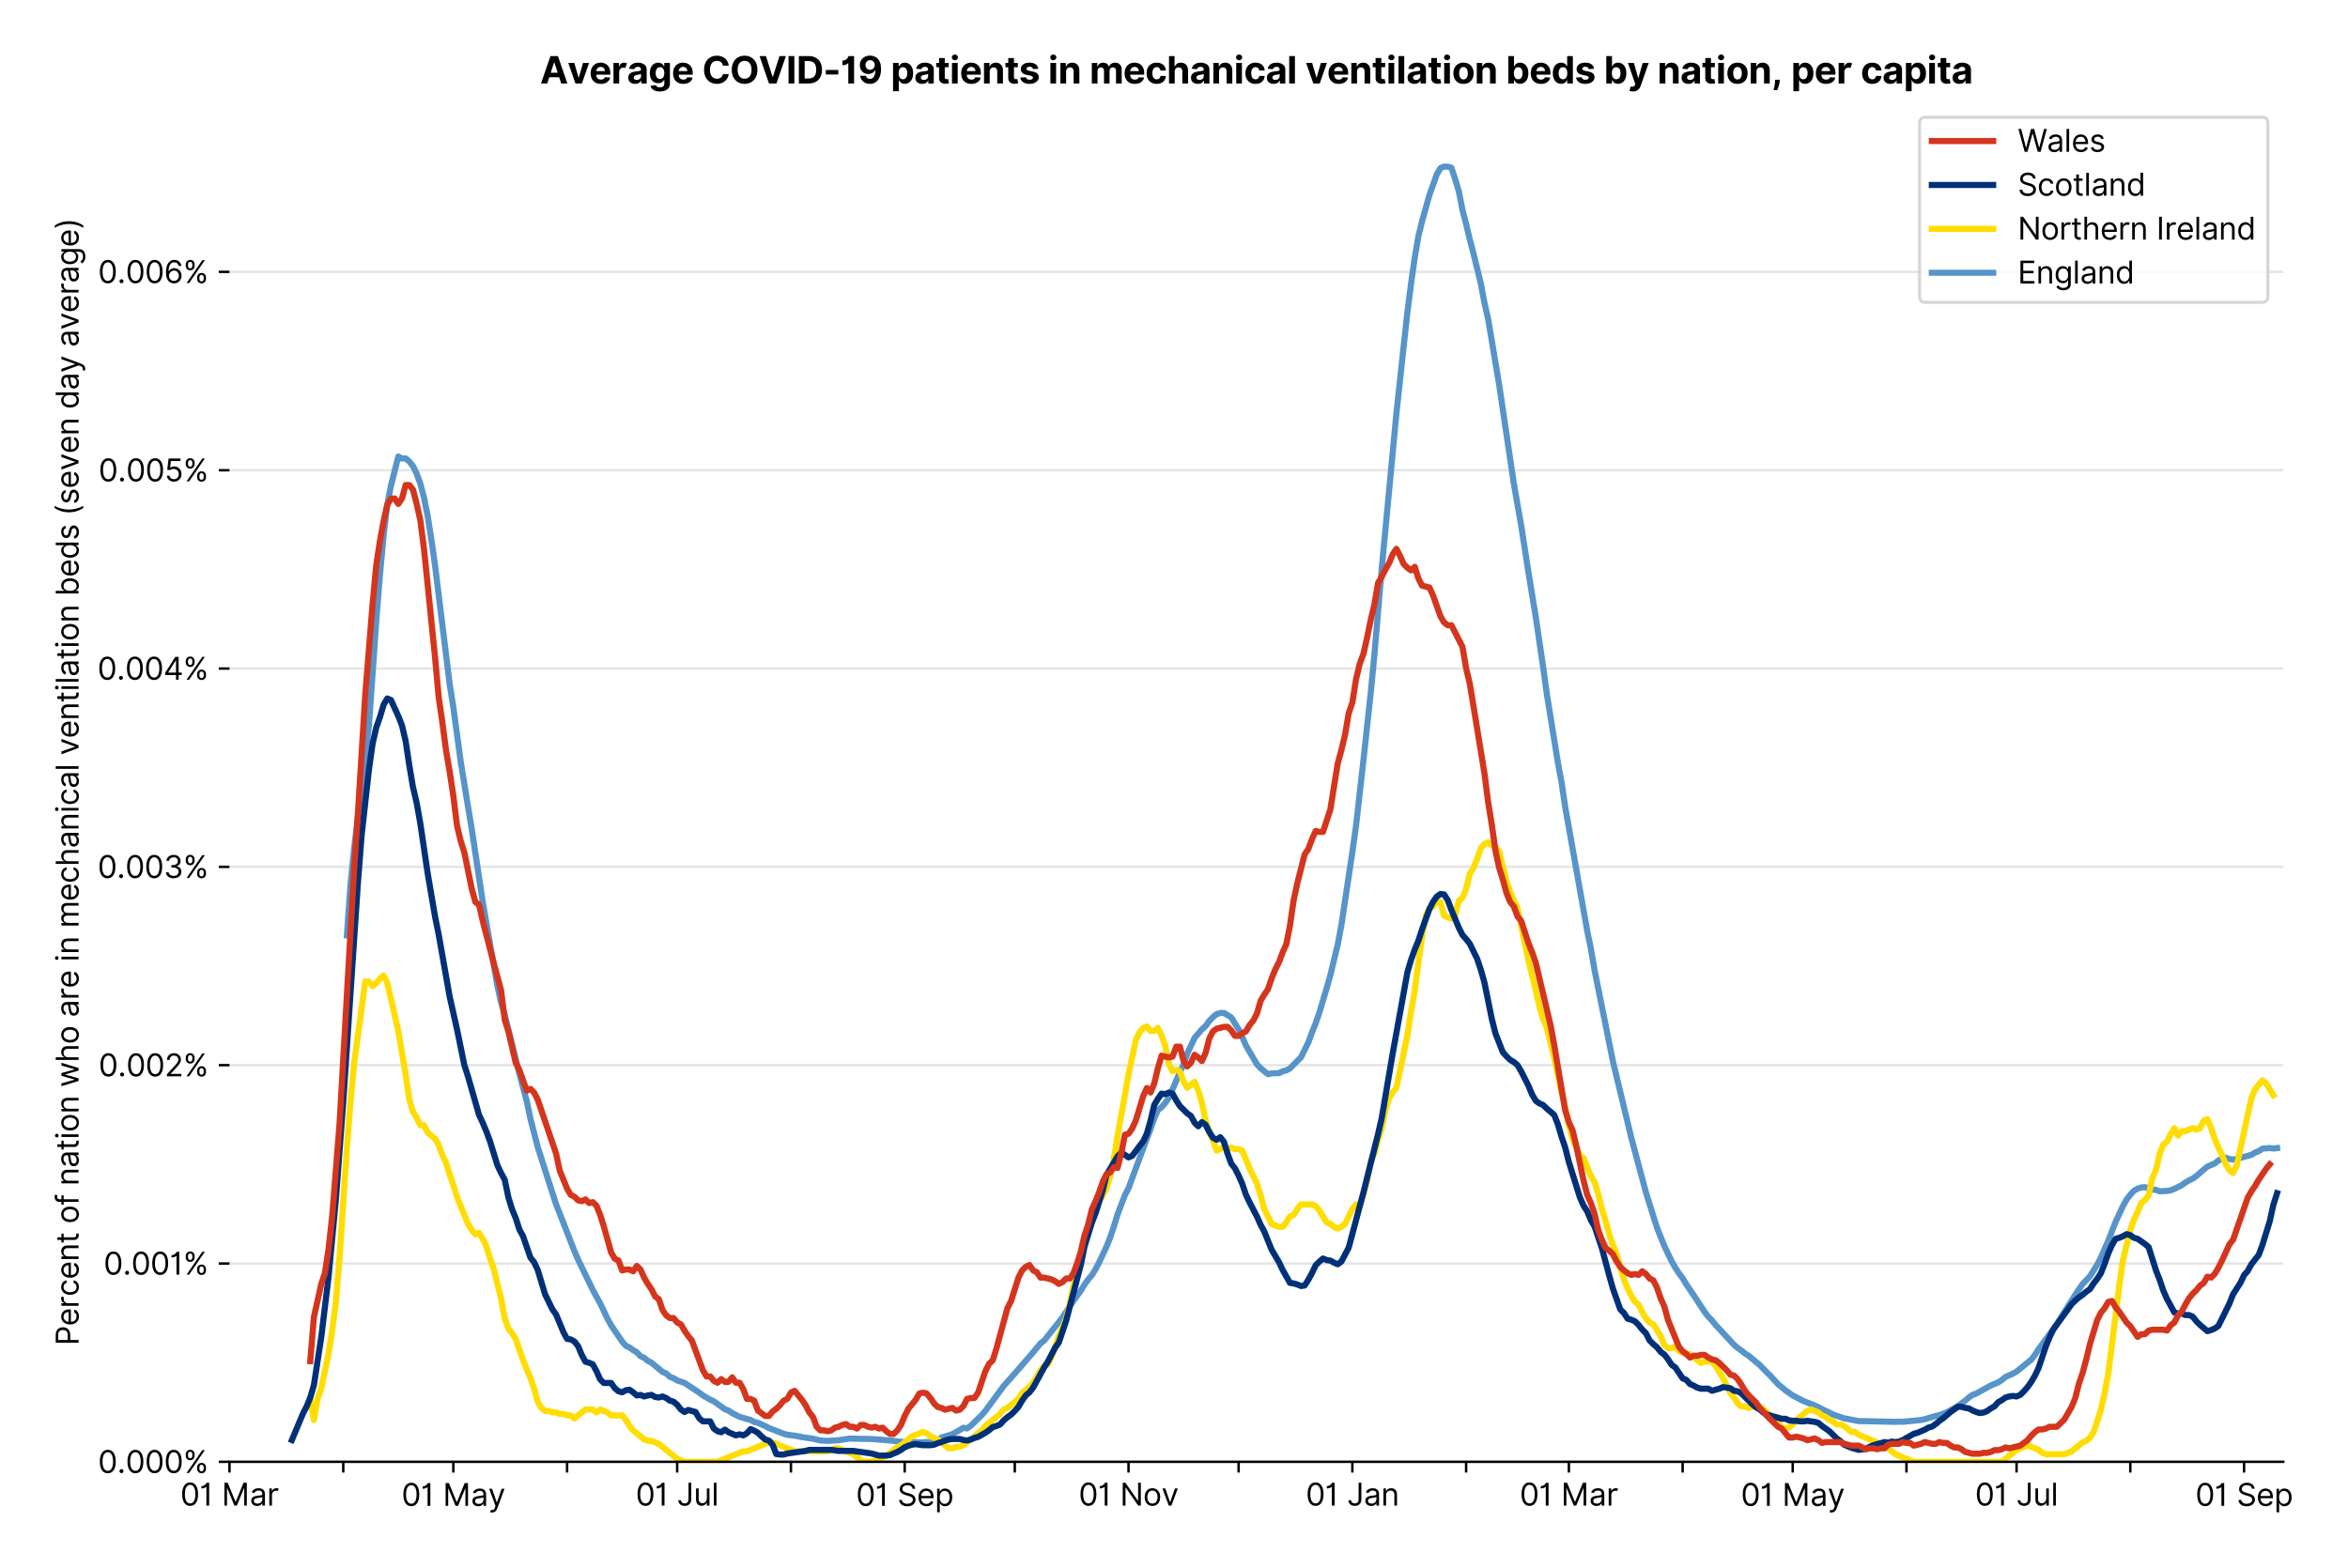 <?xml version="1.0" encoding="utf-8" standalone="no"?>
<!DOCTYPE svg PUBLIC "-//W3C//DTD SVG 1.1//EN"
  "http://www.w3.org/Graphics/SVG/1.1/DTD/svg11.dtd">
<svg version="1.1" viewBox="0 0 765.538 511.234" xmlns="http://www.w3.org/2000/svg" xmlns:xlink="http://www.w3.org/1999/xlink">
 <defs>
  <style type="text/css">*{stroke-linecap:butt;stroke-linejoin:round;}</style>
 </defs>
 <g id="figure_1">
  <g id="patch_1">
   <path d="M 0 511.234 
L 765.538 511.234 
L 765.538 0 
L 0 0 
z
" style="fill:#ffffff;"/>
  </g>
  <g id="axes_1">
   <g id="patch_2">
    <path d="M 74.825 476.745 
L 744.425 476.745 
L 744.425 33.225 
L 74.825 33.225 
z
" style="fill:#ffffff;"/>
   </g>
   <g id="matplotlib.axis_1">
    <g id="xtick_1">
     <g id="line2d_1">
      <defs>
       <path d="M 0 0 
L 0 3.5 
" id="mb4f431b0fb" style="stroke:#000000;stroke-width:0.8;"/>
      </defs>
      <g>
       <use style="stroke:#000000;stroke-width:0.8;" x="74.825" xlink:href="#mb4f431b0fb" y="476.745"/>
      </g>
     </g>
     <g id="text_1">
      <!-- 01 Mar -->
      <g transform="translate(58.788 491.018)scale(0.1 -0.1)">
       <defs>
        <path d="M 2000 -64 
Q 1230 -64 806 561 
Q 382 1186 382 2327 
Q 382 3459 809 4088 
Q 1236 4718 2000 4718 
Q 2764 4718 3191 4088 
Q 3618 3459 3618 2327 
Q 3618 1186 3194 561 
Q 2771 -64 2000 -64 
z
M 2000 436 
Q 2509 436 2791 927 
Q 3073 1418 3073 2327 
Q 3073 3234 2789 3730 
Q 2505 4227 2000 4227 
Q 1496 4227 1211 3730 
Q 927 3234 927 2327 
Q 927 1418 1210 927 
Q 1493 436 2000 436 
z
" id="Inter-Regular-30" transform="scale(0.016)"/>
        <path d="M 1973 4655 
L 1973 0 
L 1409 0 
L 1409 3836 
L 1373 3836 
Q 1341 3773 1209 3692 
Q 1077 3611 868 3551 
Q 659 3491 391 3491 
L 391 3964 
Q 661 3964 859 4061 
Q 1057 4159 1190 4291 
Q 1323 4423 1392 4529 
Q 1461 4636 1473 4655 
L 1973 4655 
z
" id="Inter-Regular-31" transform="scale(0.016)"/>
        <path id="Inter-Regular-20" transform="scale(0.016)"/>
        <path d="M 564 4655 
L 1236 4655 
L 2818 791 
L 2873 791 
L 4455 4655 
L 5127 4655 
L 5127 0 
L 4600 0 
L 4600 3536 
L 4555 3536 
L 3100 0 
L 2591 0 
L 1136 3536 
L 1091 3536 
L 1091 0 
L 564 0 
L 564 4655 
z
" id="Inter-Regular-4d" transform="scale(0.016)"/>
        <path d="M 1518 -82 
Q 1186 -82 916 44 
Q 646 170 486 410 
Q 327 650 327 991 
Q 327 1291 445 1478 
Q 564 1666 761 1773 
Q 959 1880 1199 1933 
Q 1439 1986 1682 2018 
Q 2000 2059 2199 2080 
Q 2398 2102 2490 2154 
Q 2582 2207 2582 2336 
L 2582 2355 
Q 2582 2691 2399 2877 
Q 2216 3064 1846 3064 
Q 1461 3064 1243 2895 
Q 1025 2727 936 2536 
L 427 2718 
Q 564 3036 792 3214 
Q 1021 3393 1292 3464 
Q 1564 3536 1827 3536 
Q 1996 3536 2215 3496 
Q 2434 3457 2640 3334 
Q 2846 3211 2982 2963 
Q 3118 2716 3118 2300 
L 3118 0 
L 2582 0 
L 2582 473 
L 2555 473 
Q 2500 359 2373 229 
Q 2246 100 2034 9 
Q 1823 -82 1518 -82 
z
M 1600 400 
Q 1918 400 2137 525 
Q 2357 650 2469 847 
Q 2582 1045 2582 1264 
L 2582 1755 
Q 2548 1714 2433 1681 
Q 2318 1648 2169 1624 
Q 2021 1600 1881 1583 
Q 1741 1566 1655 1555 
Q 1446 1527 1265 1467 
Q 1084 1407 974 1287 
Q 864 1168 864 964 
Q 864 684 1072 542 
Q 1280 400 1600 400 
z
" id="Inter-Regular-61" transform="scale(0.016)"/>
        <path d="M 491 0 
L 491 3491 
L 1009 3491 
L 1009 2964 
L 1046 2964 
Q 1139 3223 1389 3384 
Q 1639 3545 1955 3545 
Q 2100 3545 2209 3511 
Q 2318 3477 2400 3418 
L 2218 2964 
Q 2161 2993 2085 3010 
Q 2009 3027 1909 3027 
Q 1527 3027 1277 2794 
Q 1027 2561 1027 2209 
L 1027 0 
L 491 0 
z
" id="Inter-Regular-72" transform="scale(0.016)"/>
       </defs>
       <use xlink:href="#Inter-Regular-30"/>
       <use x="62.5" xlink:href="#Inter-Regular-31"/>
       <use x="106.676" xlink:href="#Inter-Regular-20"/>
       <use x="134.801" xlink:href="#Inter-Regular-4d"/>
       <use x="225.994" xlink:href="#Inter-Regular-61"/>
       <use x="282.386" xlink:href="#Inter-Regular-72"/>
      </g>
     </g>
    </g>
    <g id="xtick_2">
     <g id="line2d_2">
      <g>
       <use style="stroke:#000000;stroke-width:0.8;" x="111.914" xlink:href="#mb4f431b0fb" y="476.745"/>
      </g>
     </g>
    </g>
    <g id="xtick_3">
     <g id="line2d_3">
      <g>
       <use style="stroke:#000000;stroke-width:0.8;" x="147.806" xlink:href="#mb4f431b0fb" y="476.745"/>
      </g>
     </g>
     <g id="text_2">
      <!-- 01 May -->
      <g transform="translate(130.903 491.117)scale(0.1 -0.1)">
       <defs>
        <path d="M 818 -1355 
Q 682 -1355 575 -1333 
Q 468 -1311 427 -1291 
L 564 -818 
Q 857 -893 1053 -814 
Q 1250 -736 1391 -345 
L 1509 -18 
L 218 3491 
L 800 3491 
L 1764 709 
L 1800 709 
L 2764 3491 
L 3346 3491 
L 1846 -564 
Q 1550 -1355 818 -1355 
z
" id="Inter-Regular-79" transform="scale(0.016)"/>
       </defs>
       <use xlink:href="#Inter-Regular-30"/>
       <use x="62.5" xlink:href="#Inter-Regular-31"/>
       <use x="106.676" xlink:href="#Inter-Regular-20"/>
       <use x="134.801" xlink:href="#Inter-Regular-4d"/>
       <use x="225.994" xlink:href="#Inter-Regular-61"/>
       <use x="282.386" xlink:href="#Inter-Regular-79"/>
      </g>
     </g>
    </g>
    <g id="xtick_4">
     <g id="line2d_4">
      <g>
       <use style="stroke:#000000;stroke-width:0.8;" x="184.894" xlink:href="#mb4f431b0fb" y="476.745"/>
      </g>
     </g>
    </g>
    <g id="xtick_5">
     <g id="line2d_5">
      <g>
       <use style="stroke:#000000;stroke-width:0.8;" x="220.786" xlink:href="#mb4f431b0fb" y="476.745"/>
      </g>
     </g>
     <g id="text_3">
      <!-- 01 Jul -->
      <g transform="translate(207.243 491.018)scale(0.1 -0.1)">
       <defs>
        <path d="M 2346 4655 
L 2909 4655 
L 2909 1327 
Q 2909 657 2549 296 
Q 2189 -64 1582 -64 
Q 1200 -64 902 76 
Q 605 216 434 475 
Q 264 734 264 1091 
L 818 1091 
Q 818 795 1034 615 
Q 1250 436 1582 436 
Q 1948 436 2147 664 
Q 2346 893 2346 1327 
L 2346 4655 
z
" id="Inter-Regular-4a" transform="scale(0.016)"/>
        <path d="M 2691 1427 
L 2691 3491 
L 3227 3491 
L 3227 0 
L 2691 0 
L 2691 591 
L 2655 591 
Q 2532 325 2273 140 
Q 2014 -45 1618 -45 
Q 1127 -45 809 280 
Q 491 605 491 1273 
L 491 3491 
L 1027 3491 
L 1027 1309 
Q 1027 927 1242 700 
Q 1457 473 1791 473 
Q 1991 473 2199 575 
Q 2407 677 2549 888 
Q 2691 1100 2691 1427 
z
" id="Inter-Regular-75" transform="scale(0.016)"/>
        <path d="M 1027 4655 
L 1027 0 
L 491 0 
L 491 4655 
L 1027 4655 
z
" id="Inter-Regular-6c" transform="scale(0.016)"/>
       </defs>
       <use xlink:href="#Inter-Regular-30"/>
       <use x="62.5" xlink:href="#Inter-Regular-31"/>
       <use x="106.676" xlink:href="#Inter-Regular-20"/>
       <use x="134.801" xlink:href="#Inter-Regular-4a"/>
       <use x="189.063" xlink:href="#Inter-Regular-75"/>
       <use x="247.159" xlink:href="#Inter-Regular-6c"/>
      </g>
     </g>
    </g>
    <g id="xtick_6">
     <g id="line2d_6">
      <g>
       <use style="stroke:#000000;stroke-width:0.8;" x="257.875" xlink:href="#mb4f431b0fb" y="476.745"/>
      </g>
     </g>
    </g>
    <g id="xtick_7">
     <g id="line2d_7">
      <g>
       <use style="stroke:#000000;stroke-width:0.8;" x="294.963" xlink:href="#mb4f431b0fb" y="476.745"/>
      </g>
     </g>
     <g id="text_4">
      <!-- 01 Sep -->
      <g transform="translate(279.076 491.117)scale(0.1 -0.1)">
       <defs>
        <path d="M 3109 3491 
Q 3068 3836 2777 4027 
Q 2486 4218 2064 4218 
Q 1600 4218 1318 3999 
Q 1036 3780 1036 3445 
Q 1036 3195 1189 3042 
Q 1343 2889 1553 2803 
Q 1764 2718 1936 2673 
L 2409 2545 
Q 2591 2498 2815 2414 
Q 3039 2330 3244 2185 
Q 3450 2041 3584 1816 
Q 3718 1591 3718 1264 
Q 3718 886 3521 581 
Q 3325 277 2949 97 
Q 2573 -82 2036 -82 
Q 1286 -82 845 272 
Q 405 627 364 1200 
L 946 1200 
Q 968 936 1124 764 
Q 1280 593 1519 510 
Q 1759 427 2036 427 
Q 2359 427 2616 533 
Q 2873 639 3023 828 
Q 3173 1018 3173 1273 
Q 3173 1505 3043 1650 
Q 2914 1795 2702 1886 
Q 2491 1977 2246 2045 
L 1673 2209 
Q 1127 2366 809 2657 
Q 491 2948 491 3418 
Q 491 3809 703 4101 
Q 916 4393 1276 4555 
Q 1636 4718 2082 4718 
Q 2532 4718 2882 4558 
Q 3232 4398 3437 4120 
Q 3643 3843 3655 3491 
L 3109 3491 
z
" id="Inter-Regular-53" transform="scale(0.016)"/>
        <path d="M 1955 -73 
Q 1450 -73 1085 151 
Q 721 375 524 778 
Q 327 1182 327 1718 
Q 327 2255 524 2665 
Q 721 3075 1074 3305 
Q 1427 3536 1900 3536 
Q 2173 3536 2439 3445 
Q 2705 3355 2923 3151 
Q 3141 2948 3270 2614 
Q 3400 2280 3400 1791 
L 3400 1564 
L 866 1564 
Q 884 1005 1183 707 
Q 1482 409 1955 409 
Q 2271 409 2498 545 
Q 2725 682 2827 955 
L 3346 809 
Q 3223 414 2854 170 
Q 2486 -73 1955 -73 
z
M 866 2027 
L 2855 2027 
Q 2855 2470 2595 2762 
Q 2336 3055 1900 3055 
Q 1593 3055 1368 2911 
Q 1143 2768 1013 2533 
Q 884 2298 866 2027 
z
" id="Inter-Regular-65" transform="scale(0.016)"/>
        <path d="M 491 -1309 
L 491 3491 
L 1009 3491 
L 1009 2936 
L 1073 2936 
Q 1132 3027 1237 3169 
Q 1343 3311 1542 3423 
Q 1741 3536 2082 3536 
Q 2523 3536 2859 3315 
Q 3196 3095 3384 2690 
Q 3573 2286 3573 1736 
Q 3573 1182 3384 776 
Q 3196 370 2861 148 
Q 2527 -73 2091 -73 
Q 1755 -73 1552 39 
Q 1350 152 1241 296 
Q 1132 441 1073 536 
L 1027 536 
L 1027 -1309 
L 491 -1309 
z
M 1018 1745 
Q 1018 1152 1276 780 
Q 1534 409 2018 409 
Q 2355 409 2581 587 
Q 2807 766 2921 1069 
Q 3036 1373 3036 1745 
Q 3036 2114 2923 2410 
Q 2811 2707 2585 2881 
Q 2359 3055 2018 3055 
Q 1527 3055 1272 2693 
Q 1018 2332 1018 1745 
z
" id="Inter-Regular-70" transform="scale(0.016)"/>
       </defs>
       <use xlink:href="#Inter-Regular-30"/>
       <use x="62.5" xlink:href="#Inter-Regular-31"/>
       <use x="106.676" xlink:href="#Inter-Regular-20"/>
       <use x="134.801" xlink:href="#Inter-Regular-53"/>
       <use x="198.58" xlink:href="#Inter-Regular-65"/>
       <use x="256.818" xlink:href="#Inter-Regular-70"/>
      </g>
     </g>
    </g>
    <g id="xtick_8">
     <g id="line2d_8">
      <g>
       <use style="stroke:#000000;stroke-width:0.8;" x="330.856" xlink:href="#mb4f431b0fb" y="476.745"/>
      </g>
     </g>
    </g>
    <g id="xtick_9">
     <g id="line2d_9">
      <g>
       <use style="stroke:#000000;stroke-width:0.8;" x="367.944" xlink:href="#mb4f431b0fb" y="476.745"/>
      </g>
     </g>
     <g id="text_5">
      <!-- 01 Nov -->
      <g transform="translate(351.673 491.018)scale(0.1 -0.1)">
       <defs>
        <path d="M 4255 4655 
L 4255 0 
L 3709 0 
L 1173 3655 
L 1127 3655 
L 1127 0 
L 564 0 
L 564 4655 
L 1109 4655 
L 3655 991 
L 3700 991 
L 3700 4655 
L 4255 4655 
z
" id="Inter-Regular-4e" transform="scale(0.016)"/>
        <path d="M 1909 -73 
Q 1436 -73 1080 152 
Q 725 377 526 781 
Q 327 1186 327 1727 
Q 327 2273 526 2679 
Q 725 3086 1080 3311 
Q 1436 3536 1909 3536 
Q 2382 3536 2737 3311 
Q 3093 3086 3292 2679 
Q 3491 2273 3491 1727 
Q 3491 1186 3292 781 
Q 3093 377 2737 152 
Q 2382 -73 1909 -73 
z
M 1909 409 
Q 2268 409 2500 593 
Q 2732 777 2843 1077 
Q 2955 1377 2955 1727 
Q 2955 2077 2843 2379 
Q 2732 2682 2500 2868 
Q 2268 3055 1909 3055 
Q 1550 3055 1318 2868 
Q 1086 2682 975 2379 
Q 864 2077 864 1727 
Q 864 1377 975 1077 
Q 1086 777 1318 593 
Q 1550 409 1909 409 
z
" id="Inter-Regular-6f" transform="scale(0.016)"/>
        <path d="M 3346 3491 
L 2055 0 
L 1509 0 
L 218 3491 
L 800 3491 
L 1764 709 
L 1800 709 
L 2764 3491 
L 3346 3491 
z
" id="Inter-Regular-76" transform="scale(0.016)"/>
       </defs>
       <use xlink:href="#Inter-Regular-30"/>
       <use x="62.5" xlink:href="#Inter-Regular-31"/>
       <use x="106.676" xlink:href="#Inter-Regular-20"/>
       <use x="134.801" xlink:href="#Inter-Regular-4e"/>
       <use x="210.085" xlink:href="#Inter-Regular-6f"/>
       <use x="269.744" xlink:href="#Inter-Regular-76"/>
      </g>
     </g>
    </g>
    <g id="xtick_10">
     <g id="line2d_10">
      <g>
       <use style="stroke:#000000;stroke-width:0.8;" x="403.836" xlink:href="#mb4f431b0fb" y="476.745"/>
      </g>
     </g>
    </g>
    <g id="xtick_11">
     <g id="line2d_11">
      <g>
       <use style="stroke:#000000;stroke-width:0.8;" x="440.925" xlink:href="#mb4f431b0fb" y="476.745"/>
      </g>
     </g>
     <g id="text_6">
      <!-- 01 Jan -->
      <g transform="translate(425.725 491.018)scale(0.1 -0.1)">
       <defs>
        <path d="M 1027 2100 
L 1027 0 
L 491 0 
L 491 3491 
L 1009 3491 
L 1009 2945 
L 1055 2945 
Q 1177 3211 1427 3373 
Q 1677 3536 2073 3536 
Q 2602 3536 2928 3211 
Q 3255 2886 3255 2218 
L 3255 0 
L 2718 0 
L 2718 2182 
Q 2718 2593 2504 2824 
Q 2291 3055 1918 3055 
Q 1534 3055 1280 2806 
Q 1027 2557 1027 2100 
z
" id="Inter-Regular-6e" transform="scale(0.016)"/>
       </defs>
       <use xlink:href="#Inter-Regular-30"/>
       <use x="62.5" xlink:href="#Inter-Regular-31"/>
       <use x="106.676" xlink:href="#Inter-Regular-20"/>
       <use x="134.801" xlink:href="#Inter-Regular-4a"/>
       <use x="189.063" xlink:href="#Inter-Regular-61"/>
       <use x="245.455" xlink:href="#Inter-Regular-6e"/>
      </g>
     </g>
    </g>
    <g id="xtick_12">
     <g id="line2d_12">
      <g>
       <use style="stroke:#000000;stroke-width:0.8;" x="478.013" xlink:href="#mb4f431b0fb" y="476.745"/>
      </g>
     </g>
    </g>
    <g id="xtick_13">
     <g id="line2d_13">
      <g>
       <use style="stroke:#000000;stroke-width:0.8;" x="511.513" xlink:href="#mb4f431b0fb" y="476.745"/>
      </g>
     </g>
     <g id="text_7">
      <!-- 01 Mar -->
      <g transform="translate(495.476 491.018)scale(0.1 -0.1)">
       <use xlink:href="#Inter-Regular-30"/>
       <use x="62.5" xlink:href="#Inter-Regular-31"/>
       <use x="106.676" xlink:href="#Inter-Regular-20"/>
       <use x="134.801" xlink:href="#Inter-Regular-4d"/>
       <use x="225.994" xlink:href="#Inter-Regular-61"/>
       <use x="282.386" xlink:href="#Inter-Regular-72"/>
      </g>
     </g>
    </g>
    <g id="xtick_14">
     <g id="line2d_14">
      <g>
       <use style="stroke:#000000;stroke-width:0.8;" x="548.601" xlink:href="#mb4f431b0fb" y="476.745"/>
      </g>
     </g>
    </g>
    <g id="xtick_15">
     <g id="line2d_15">
      <g>
       <use style="stroke:#000000;stroke-width:0.8;" x="584.493" xlink:href="#mb4f431b0fb" y="476.745"/>
      </g>
     </g>
     <g id="text_8">
      <!-- 01 May -->
      <g transform="translate(567.59 491.117)scale(0.1 -0.1)">
       <use xlink:href="#Inter-Regular-30"/>
       <use x="62.5" xlink:href="#Inter-Regular-31"/>
       <use x="106.676" xlink:href="#Inter-Regular-20"/>
       <use x="134.801" xlink:href="#Inter-Regular-4d"/>
       <use x="225.994" xlink:href="#Inter-Regular-61"/>
       <use x="282.386" xlink:href="#Inter-Regular-79"/>
      </g>
     </g>
    </g>
    <g id="xtick_16">
     <g id="line2d_16">
      <g>
       <use style="stroke:#000000;stroke-width:0.8;" x="621.582" xlink:href="#mb4f431b0fb" y="476.745"/>
      </g>
     </g>
    </g>
    <g id="xtick_17">
     <g id="line2d_17">
      <g>
       <use style="stroke:#000000;stroke-width:0.8;" x="657.474" xlink:href="#mb4f431b0fb" y="476.745"/>
      </g>
     </g>
     <g id="text_9">
      <!-- 01 Jul -->
      <g transform="translate(643.93 491.018)scale(0.1 -0.1)">
       <use xlink:href="#Inter-Regular-30"/>
       <use x="62.5" xlink:href="#Inter-Regular-31"/>
       <use x="106.676" xlink:href="#Inter-Regular-20"/>
       <use x="134.801" xlink:href="#Inter-Regular-4a"/>
       <use x="189.063" xlink:href="#Inter-Regular-75"/>
       <use x="247.159" xlink:href="#Inter-Regular-6c"/>
      </g>
     </g>
    </g>
    <g id="xtick_18">
     <g id="line2d_18">
      <g>
       <use style="stroke:#000000;stroke-width:0.8;" x="694.562" xlink:href="#mb4f431b0fb" y="476.745"/>
      </g>
     </g>
    </g>
    <g id="xtick_19">
     <g id="line2d_19">
      <g>
       <use style="stroke:#000000;stroke-width:0.8;" x="731.651" xlink:href="#mb4f431b0fb" y="476.745"/>
      </g>
     </g>
     <g id="text_10">
      <!-- 01 Sep -->
      <g transform="translate(715.763 491.117)scale(0.1 -0.1)">
       <use xlink:href="#Inter-Regular-30"/>
       <use x="62.5" xlink:href="#Inter-Regular-31"/>
       <use x="106.676" xlink:href="#Inter-Regular-20"/>
       <use x="134.801" xlink:href="#Inter-Regular-53"/>
       <use x="198.58" xlink:href="#Inter-Regular-65"/>
       <use x="256.818" xlink:href="#Inter-Regular-70"/>
      </g>
     </g>
    </g>
   </g>
   <g id="matplotlib.axis_2">
    <g id="ytick_1">
     <g id="line2d_20">
      <path clip-path="url(#p1019f2acfa)" d="M 74.825 476.745 
L 744.425 476.745 
" style="fill:none;stroke:#e5e5e5;stroke-linecap:square;stroke-width:0.8;"/>
     </g>
     <g id="line2d_21">
      <defs>
       <path d="M 0 0 
L -3.5 0 
" id="m361cc3c3e8" style="stroke:#000000;stroke-width:0.8;"/>
      </defs>
      <g>
       <use style="stroke:#000000;stroke-width:0.8;" x="74.825" xlink:href="#m361cc3c3e8" y="476.745"/>
      </g>
     </g>
     <g id="text_11">
      <!-- 0.000% -->
      <g transform="translate(31.944 480.382)scale(0.1 -0.1)">
       <defs>
        <path d="M 882 -36 
Q 714 -36 593 84 
Q 473 205 473 373 
Q 473 541 593 661 
Q 714 782 882 782 
Q 1050 782 1170 661 
Q 1291 541 1291 373 
Q 1291 205 1170 84 
Q 1050 -36 882 -36 
z
" id="Inter-Regular-2e" transform="scale(0.016)"/>
        <path d="M 2855 873 
L 2855 1118 
Q 2855 1373 2960 1585 
Q 3066 1798 3269 1926 
Q 3473 2055 3764 2055 
Q 4059 2055 4259 1926 
Q 4459 1798 4561 1585 
Q 4664 1373 4664 1118 
L 4664 873 
Q 4664 618 4560 405 
Q 4457 193 4256 64 
Q 4055 -64 3764 -64 
Q 3468 -64 3266 64 
Q 3064 193 2959 405 
Q 2855 618 2855 873 
z
M 536 3536 
L 536 3782 
Q 536 4036 642 4248 
Q 748 4461 951 4589 
Q 1155 4718 1446 4718 
Q 1741 4718 1941 4589 
Q 2141 4461 2243 4248 
Q 2346 4036 2346 3782 
L 2346 3536 
Q 2346 3282 2242 3069 
Q 2139 2857 1937 2728 
Q 1736 2600 1446 2600 
Q 1150 2600 948 2728 
Q 746 2857 641 3069 
Q 536 3282 536 3536 
z
M 709 0 
L 3909 4655 
L 4427 4655 
L 1227 0 
L 709 0 
z
M 3318 1118 
L 3318 873 
Q 3318 661 3418 494 
Q 3518 327 3764 327 
Q 4002 327 4101 494 
Q 4200 661 4200 873 
L 4200 1118 
Q 4200 1330 4104 1497 
Q 4009 1664 3764 1664 
Q 3525 1664 3421 1497 
Q 3318 1330 3318 1118 
z
M 1000 3782 
L 1000 3536 
Q 1000 3325 1100 3158 
Q 1200 2991 1446 2991 
Q 1684 2991 1783 3158 
Q 1882 3325 1882 3536 
L 1882 3782 
Q 1882 3993 1786 4160 
Q 1691 4327 1446 4327 
Q 1207 4327 1103 4160 
Q 1000 3993 1000 3782 
z
" id="Inter-Regular-25" transform="scale(0.016)"/>
       </defs>
       <use xlink:href="#Inter-Regular-30"/>
       <use x="62.5" xlink:href="#Inter-Regular-2e"/>
       <use x="90.057" xlink:href="#Inter-Regular-30"/>
       <use x="152.557" xlink:href="#Inter-Regular-30"/>
       <use x="215.057" xlink:href="#Inter-Regular-30"/>
       <use x="277.557" xlink:href="#Inter-Regular-25"/>
      </g>
     </g>
    </g>
    <g id="ytick_2">
     <g id="line2d_22">
      <path clip-path="url(#p1019f2acfa)" d="M 74.825 412.067 
L 744.425 412.067 
" style="fill:none;stroke:#e5e5e5;stroke-linecap:square;stroke-width:0.8;"/>
     </g>
     <g id="line2d_23">
      <g>
       <use style="stroke:#000000;stroke-width:0.8;" x="74.825" xlink:href="#m361cc3c3e8" y="412.067"/>
      </g>
     </g>
     <g id="text_12">
      <!-- 0.001% -->
      <g transform="translate(33.777 415.704)scale(0.1 -0.1)">
       <use xlink:href="#Inter-Regular-30"/>
       <use x="62.5" xlink:href="#Inter-Regular-2e"/>
       <use x="90.057" xlink:href="#Inter-Regular-30"/>
       <use x="152.557" xlink:href="#Inter-Regular-30"/>
       <use x="215.057" xlink:href="#Inter-Regular-31"/>
       <use x="259.233" xlink:href="#Inter-Regular-25"/>
      </g>
     </g>
    </g>
    <g id="ytick_3">
     <g id="line2d_24">
      <path clip-path="url(#p1019f2acfa)" d="M 74.825 347.389 
L 744.425 347.389 
" style="fill:none;stroke:#e5e5e5;stroke-linecap:square;stroke-width:0.8;"/>
     </g>
     <g id="line2d_25">
      <g>
       <use style="stroke:#000000;stroke-width:0.8;" x="74.825" xlink:href="#m361cc3c3e8" y="347.389"/>
      </g>
     </g>
     <g id="text_13">
      <!-- 0.002% -->
      <g transform="translate(32.142 351.026)scale(0.1 -0.1)">
       <defs>
        <path d="M 482 0 
L 482 409 
L 2018 2091 
Q 2289 2386 2464 2605 
Q 2639 2825 2724 3019 
Q 2809 3214 2809 3427 
Q 2809 3795 2553 4011 
Q 2298 4227 1918 4227 
Q 1514 4227 1275 3985 
Q 1036 3743 1036 3345 
L 500 3345 
Q 500 3755 688 4064 
Q 877 4373 1203 4545 
Q 1530 4718 1936 4718 
Q 2346 4718 2661 4545 
Q 2977 4373 3156 4079 
Q 3336 3786 3336 3427 
Q 3336 3170 3244 2926 
Q 3152 2682 2926 2383 
Q 2700 2084 2300 1655 
L 1255 536 
L 1255 500 
L 3418 500 
L 3418 0 
L 482 0 
z
" id="Inter-Regular-32" transform="scale(0.016)"/>
       </defs>
       <use xlink:href="#Inter-Regular-30"/>
       <use x="62.5" xlink:href="#Inter-Regular-2e"/>
       <use x="90.057" xlink:href="#Inter-Regular-30"/>
       <use x="152.557" xlink:href="#Inter-Regular-30"/>
       <use x="215.057" xlink:href="#Inter-Regular-32"/>
       <use x="275.568" xlink:href="#Inter-Regular-25"/>
      </g>
     </g>
    </g>
    <g id="ytick_4">
     <g id="line2d_26">
      <path clip-path="url(#p1019f2acfa)" d="M 74.825 282.711 
L 744.425 282.711 
" style="fill:none;stroke:#e5e5e5;stroke-linecap:square;stroke-width:0.8;"/>
     </g>
     <g id="line2d_27">
      <g>
       <use style="stroke:#000000;stroke-width:0.8;" x="74.825" xlink:href="#m361cc3c3e8" y="282.711"/>
      </g>
     </g>
     <g id="text_14">
      <!-- 0.003% -->
      <g transform="translate(31.83 286.348)scale(0.1 -0.1)">
       <defs>
        <path d="M 2055 -64 
Q 1605 -64 1253 90 
Q 902 245 696 521 
Q 491 798 473 1164 
L 1046 1164 
Q 1071 827 1356 631 
Q 1641 436 2046 436 
Q 2493 436 2783 664 
Q 3073 893 3073 1264 
Q 3073 1650 2787 1893 
Q 2502 2136 1973 2136 
L 1600 2136 
L 1600 2636 
L 1973 2636 
Q 2386 2636 2647 2856 
Q 2909 3077 2909 3445 
Q 2909 3798 2679 4012 
Q 2450 4227 2064 4227 
Q 1823 4227 1610 4139 
Q 1398 4052 1264 3887 
Q 1130 3723 1118 3491 
L 573 3491 
Q 586 3857 793 4133 
Q 1000 4409 1335 4563 
Q 1671 4718 2073 4718 
Q 2505 4718 2814 4544 
Q 3123 4370 3289 4086 
Q 3455 3802 3455 3473 
Q 3455 3080 3249 2802 
Q 3043 2525 2691 2418 
L 2691 2382 
Q 3132 2309 3379 2008 
Q 3627 1707 3627 1264 
Q 3627 884 3421 583 
Q 3216 282 2861 109 
Q 2507 -64 2055 -64 
z
" id="Inter-Regular-33" transform="scale(0.016)"/>
       </defs>
       <use xlink:href="#Inter-Regular-30"/>
       <use x="62.5" xlink:href="#Inter-Regular-2e"/>
       <use x="90.057" xlink:href="#Inter-Regular-30"/>
       <use x="152.557" xlink:href="#Inter-Regular-30"/>
       <use x="215.057" xlink:href="#Inter-Regular-33"/>
       <use x="278.693" xlink:href="#Inter-Regular-25"/>
      </g>
     </g>
    </g>
    <g id="ytick_5">
     <g id="line2d_28">
      <path clip-path="url(#p1019f2acfa)" d="M 74.825 218.033 
L 744.425 218.033 
" style="fill:none;stroke:#e5e5e5;stroke-linecap:square;stroke-width:0.8;"/>
     </g>
     <g id="line2d_29">
      <g>
       <use style="stroke:#000000;stroke-width:0.8;" x="74.825" xlink:href="#m361cc3c3e8" y="218.033"/>
      </g>
     </g>
     <g id="text_15">
      <!-- 0.004% -->
      <g transform="translate(31.773 221.67)scale(0.1 -0.1)">
       <defs>
        <path d="M 373 955 
L 373 1418 
L 2418 4655 
L 3100 4655 
L 3100 1455 
L 3736 1455 
L 3736 955 
L 3100 955 
L 3100 0 
L 2564 0 
L 2564 955 
L 373 955 
z
M 2564 1455 
L 2564 3936 
L 2527 3936 
L 982 1491 
L 982 1455 
L 2564 1455 
z
" id="Inter-Regular-34" transform="scale(0.016)"/>
       </defs>
       <use xlink:href="#Inter-Regular-30"/>
       <use x="62.5" xlink:href="#Inter-Regular-2e"/>
       <use x="90.057" xlink:href="#Inter-Regular-30"/>
       <use x="152.557" xlink:href="#Inter-Regular-30"/>
       <use x="215.057" xlink:href="#Inter-Regular-34"/>
       <use x="279.261" xlink:href="#Inter-Regular-25"/>
      </g>
     </g>
    </g>
    <g id="ytick_6">
     <g id="line2d_30">
      <path clip-path="url(#p1019f2acfa)" d="M 74.825 153.355 
L 744.425 153.355 
" style="fill:none;stroke:#e5e5e5;stroke-linecap:square;stroke-width:0.8;"/>
     </g>
     <g id="line2d_31">
      <g>
       <use style="stroke:#000000;stroke-width:0.8;" x="74.825" xlink:href="#m361cc3c3e8" y="153.355"/>
      </g>
     </g>
     <g id="text_16">
      <!-- 0.005% -->
      <g transform="translate(32.114 156.992)scale(0.1 -0.1)">
       <defs>
        <path d="M 1936 -64 
Q 1536 -64 1216 95 
Q 896 255 702 532 
Q 509 809 491 1164 
L 1036 1164 
Q 1068 848 1324 642 
Q 1580 436 1936 436 
Q 2223 436 2447 570 
Q 2671 705 2799 940 
Q 2927 1175 2927 1473 
Q 2927 1777 2794 2017 
Q 2661 2257 2429 2395 
Q 2198 2534 1900 2536 
Q 1686 2539 1461 2472 
Q 1236 2405 1091 2300 
L 564 2364 
L 846 4655 
L 3264 4655 
L 3264 4155 
L 1318 4155 
L 1155 2782 
L 1182 2782 
Q 1325 2895 1541 2970 
Q 1757 3045 1991 3045 
Q 2418 3045 2753 2842 
Q 3089 2639 3281 2286 
Q 3473 1934 3473 1482 
Q 3473 1036 3274 687 
Q 3075 339 2727 137 
Q 2380 -64 1936 -64 
z
" id="Inter-Regular-35" transform="scale(0.016)"/>
       </defs>
       <use xlink:href="#Inter-Regular-30"/>
       <use x="62.5" xlink:href="#Inter-Regular-2e"/>
       <use x="90.057" xlink:href="#Inter-Regular-30"/>
       <use x="152.557" xlink:href="#Inter-Regular-30"/>
       <use x="215.057" xlink:href="#Inter-Regular-35"/>
       <use x="275.852" xlink:href="#Inter-Regular-25"/>
      </g>
     </g>
    </g>
    <g id="ytick_7">
     <g id="line2d_32">
      <path clip-path="url(#p1019f2acfa)" d="M 74.825 88.677 
L 744.425 88.677 
" style="fill:none;stroke:#e5e5e5;stroke-linecap:square;stroke-width:0.8;"/>
     </g>
     <g id="line2d_33">
      <g>
       <use style="stroke:#000000;stroke-width:0.8;" x="74.825" xlink:href="#m361cc3c3e8" y="88.677"/>
      </g>
     </g>
     <g id="text_17">
      <!-- 0.006% -->
      <g transform="translate(31.958 92.314)scale(0.1 -0.1)">
       <defs>
        <path d="M 2027 -64 
Q 1741 -59 1454 45 
Q 1168 150 932 399 
Q 696 648 552 1074 
Q 409 1500 409 2145 
Q 409 3386 861 4056 
Q 1314 4727 2100 4727 
Q 2686 4727 3073 4384 
Q 3461 4041 3546 3491 
L 2991 3491 
Q 2914 3811 2691 4019 
Q 2468 4227 2100 4227 
Q 1559 4227 1249 3755 
Q 939 3284 936 2427 
L 973 2427 
Q 1164 2716 1461 2880 
Q 1759 3045 2118 3045 
Q 2518 3045 2850 2846 
Q 3182 2648 3382 2299 
Q 3582 1950 3582 1500 
Q 3582 1068 3389 710 
Q 3196 352 2847 142 
Q 2498 -68 2027 -64 
z
M 2027 436 
Q 2314 436 2542 579 
Q 2771 723 2903 964 
Q 3036 1205 3036 1500 
Q 3036 1789 2908 2026 
Q 2780 2264 2556 2404 
Q 2332 2545 2046 2545 
Q 1757 2545 1525 2397 
Q 1293 2250 1157 2010 
Q 1021 1770 1018 1491 
Q 1018 1214 1149 973 
Q 1280 732 1508 584 
Q 1736 436 2027 436 
z
" id="Inter-Regular-36" transform="scale(0.016)"/>
       </defs>
       <use xlink:href="#Inter-Regular-30"/>
       <use x="62.5" xlink:href="#Inter-Regular-2e"/>
       <use x="90.057" xlink:href="#Inter-Regular-30"/>
       <use x="152.557" xlink:href="#Inter-Regular-30"/>
       <use x="215.057" xlink:href="#Inter-Regular-36"/>
       <use x="277.415" xlink:href="#Inter-Regular-25"/>
      </g>
     </g>
    </g>
    <g id="text_18">
     <!-- Percent of nation who are in mechanical ventilation beds (seven day average) -->
     <g transform="translate(25.614 438.816)rotate(-90)scale(0.1 -0.1)">
      <defs>
       <path d="M 564 0 
L 564 4655 
L 2136 4655 
Q 2684 4655 3033 4458 
Q 3382 4261 3550 3927 
Q 3718 3593 3718 3182 
Q 3718 2770 3551 2434 
Q 3384 2098 3036 1899 
Q 2689 1700 2146 1700 
L 1127 1700 
L 1127 0 
L 564 0 
z
M 1127 2200 
L 2127 2200 
Q 2689 2200 2926 2482 
Q 3164 2764 3164 3182 
Q 3164 3602 2925 3878 
Q 2686 4155 2118 4155 
L 1127 4155 
L 1127 2200 
z
" id="Inter-Regular-50" transform="scale(0.016)"/>
       <path d="M 1909 -73 
Q 1418 -73 1063 159 
Q 709 391 518 798 
Q 327 1205 327 1727 
Q 327 2259 524 2667 
Q 721 3075 1074 3305 
Q 1427 3536 1900 3536 
Q 2268 3536 2563 3400 
Q 2859 3264 3047 3018 
Q 3236 2773 3282 2445 
L 2746 2445 
Q 2684 2684 2474 2869 
Q 2264 3055 1909 3055 
Q 1439 3055 1151 2697 
Q 864 2339 864 1745 
Q 864 1139 1148 774 
Q 1432 409 1909 409 
Q 2223 409 2447 570 
Q 2671 732 2746 1018 
L 3282 1018 
Q 3236 709 3058 462 
Q 2880 216 2588 71 
Q 2296 -73 1909 -73 
z
" id="Inter-Regular-63" transform="scale(0.016)"/>
       <path d="M 2009 3491 
L 2009 3036 
L 1264 3036 
L 1264 1000 
Q 1264 773 1331 660 
Q 1398 548 1503 510 
Q 1609 473 1727 473 
Q 1816 473 1873 483 
Q 1930 493 1964 500 
L 2073 18 
Q 2018 -2 1920 -23 
Q 1823 -45 1673 -45 
Q 1446 -45 1228 52 
Q 1011 150 869 350 
Q 727 550 727 855 
L 727 3036 
L 200 3036 
L 200 3491 
L 727 3491 
L 727 4327 
L 1264 4327 
L 1264 3491 
L 2009 3491 
z
" id="Inter-Regular-74" transform="scale(0.016)"/>
       <path d="M 2046 3491 
L 2046 3036 
L 1264 3036 
L 1264 0 
L 727 0 
L 727 3036 
L 164 3036 
L 164 3491 
L 727 3491 
L 727 3973 
Q 727 4273 868 4473 
Q 1009 4673 1234 4773 
Q 1459 4873 1709 4873 
Q 1907 4873 2032 4841 
Q 2157 4809 2218 4782 
L 2064 4318 
Q 2023 4332 1951 4352 
Q 1880 4373 1764 4373 
Q 1498 4373 1381 4239 
Q 1264 4105 1264 3845 
L 1264 3491 
L 2046 3491 
z
" id="Inter-Regular-66" transform="scale(0.016)"/>
       <path d="M 491 0 
L 491 3491 
L 1027 3491 
L 1027 0 
L 491 0 
z
M 764 4073 
Q 607 4073 494 4179 
Q 382 4286 382 4436 
Q 382 4586 494 4693 
Q 607 4800 764 4800 
Q 921 4800 1033 4693 
Q 1146 4586 1146 4436 
Q 1146 4286 1033 4179 
Q 921 4073 764 4073 
z
" id="Inter-Regular-69" transform="scale(0.016)"/>
       <path d="M 1282 0 
L 218 3491 
L 782 3491 
L 1536 818 
L 1573 818 
L 2318 3491 
L 2891 3491 
L 3627 827 
L 3664 827 
L 4418 3491 
L 4982 3491 
L 3918 0 
L 3391 0 
L 2627 2682 
L 2573 2682 
L 1809 0 
L 1282 0 
z
" id="Inter-Regular-77" transform="scale(0.016)"/>
       <path d="M 1027 2100 
L 1027 0 
L 491 0 
L 491 4655 
L 1027 4655 
L 1027 2945 
L 1073 2945 
Q 1196 3216 1442 3376 
Q 1689 3536 2100 3536 
Q 2636 3536 2963 3213 
Q 3291 2891 3291 2218 
L 3291 0 
L 2755 0 
L 2755 2182 
Q 2755 2598 2540 2826 
Q 2325 3055 1946 3055 
Q 1548 3055 1287 2806 
Q 1027 2557 1027 2100 
z
" id="Inter-Regular-68" transform="scale(0.016)"/>
       <path d="M 491 0 
L 491 3491 
L 1009 3491 
L 1009 2945 
L 1055 2945 
Q 1164 3225 1407 3380 
Q 1650 3536 1991 3536 
Q 2336 3536 2567 3380 
Q 2798 3225 2927 2945 
L 2964 2945 
Q 3098 3216 3366 3376 
Q 3634 3536 4009 3536 
Q 4477 3536 4775 3244 
Q 5073 2952 5073 2336 
L 5073 0 
L 4536 0 
L 4536 2336 
Q 4536 2723 4325 2889 
Q 4114 3055 3827 3055 
Q 3459 3055 3257 2833 
Q 3055 2611 3055 2273 
L 3055 0 
L 2509 0 
L 2509 2391 
Q 2509 2689 2316 2872 
Q 2123 3055 1818 3055 
Q 1609 3055 1428 2943 
Q 1248 2832 1137 2635 
Q 1027 2439 1027 2182 
L 1027 0 
L 491 0 
z
" id="Inter-Regular-6d" transform="scale(0.016)"/>
       <path d="M 564 0 
L 564 4655 
L 1100 4655 
L 1100 2936 
L 1146 2936 
Q 1205 3027 1310 3169 
Q 1416 3311 1615 3423 
Q 1814 3536 2155 3536 
Q 2596 3536 2932 3315 
Q 3268 3095 3457 2690 
Q 3646 2286 3646 1736 
Q 3646 1182 3457 776 
Q 3268 370 2934 148 
Q 2600 -73 2164 -73 
Q 1827 -73 1625 39 
Q 1423 152 1314 296 
Q 1205 441 1146 536 
L 1082 536 
L 1082 0 
L 564 0 
z
M 1091 1745 
Q 1091 1152 1349 780 
Q 1607 409 2091 409 
Q 2427 409 2653 587 
Q 2880 766 2994 1069 
Q 3109 1373 3109 1745 
Q 3109 2114 2996 2410 
Q 2884 2707 2658 2881 
Q 2432 3055 2091 3055 
Q 1600 3055 1345 2693 
Q 1091 2332 1091 1745 
z
" id="Inter-Regular-62" transform="scale(0.016)"/>
       <path d="M 1809 -73 
Q 1373 -73 1039 148 
Q 705 370 516 776 
Q 327 1182 327 1736 
Q 327 2286 516 2690 
Q 705 3095 1041 3315 
Q 1377 3536 1818 3536 
Q 2159 3536 2358 3423 
Q 2557 3311 2662 3169 
Q 2768 3027 2827 2936 
L 2873 2936 
L 2873 4655 
L 3409 4655 
L 3409 0 
L 2891 0 
L 2891 536 
L 2827 536 
Q 2768 441 2659 296 
Q 2550 152 2348 39 
Q 2146 -73 1809 -73 
z
M 1882 409 
Q 2366 409 2624 780 
Q 2882 1152 2882 1745 
Q 2882 2332 2627 2693 
Q 2373 3055 1882 3055 
Q 1541 3055 1315 2881 
Q 1089 2707 976 2410 
Q 864 2114 864 1745 
Q 864 1373 978 1069 
Q 1093 766 1319 587 
Q 1546 409 1882 409 
z
" id="Inter-Regular-64" transform="scale(0.016)"/>
       <path d="M 2964 2709 
L 2482 2573 
Q 2411 2755 2245 2914 
Q 2080 3073 1727 3073 
Q 1407 3073 1194 2926 
Q 982 2780 982 2555 
Q 982 2355 1127 2239 
Q 1273 2123 1582 2045 
L 2100 1918 
Q 3027 1691 3027 973 
Q 3027 673 2855 436 
Q 2684 200 2377 63 
Q 2071 -73 1664 -73 
Q 1130 -73 780 159 
Q 430 391 336 836 
L 846 964 
Q 989 400 1655 400 
Q 2030 400 2251 560 
Q 2473 720 2473 945 
Q 2473 1316 1955 1436 
L 1373 1573 
Q 893 1686 669 1926 
Q 446 2166 446 2527 
Q 446 2823 613 3050 
Q 780 3277 1069 3406 
Q 1359 3536 1727 3536 
Q 2246 3536 2542 3309 
Q 2839 3082 2964 2709 
z
" id="Inter-Regular-73" transform="scale(0.016)"/>
       <path d="M 682 1964 
Q 682 2823 906 3544 
Q 1130 4266 1546 4873 
L 2018 4873 
Q 1800 4573 1623 4095 
Q 1446 3618 1341 3061 
Q 1236 2505 1236 1964 
Q 1236 1423 1341 866 
Q 1446 309 1623 -168 
Q 1800 -645 2018 -945 
L 1546 -945 
Q 1130 -339 906 383 
Q 682 1105 682 1964 
z
" id="Inter-Regular-28" transform="scale(0.016)"/>
       <path d="M 1900 -1382 
Q 1316 -1382 976 -1169 
Q 636 -957 473 -682 
L 900 -382 
Q 973 -477 1084 -601 
Q 1196 -725 1390 -817 
Q 1584 -909 1900 -909 
Q 2323 -909 2598 -704 
Q 2873 -500 2873 -64 
L 2873 645 
L 2827 645 
Q 2768 550 2660 410 
Q 2552 270 2351 162 
Q 2150 55 1809 55 
Q 1386 55 1051 255 
Q 716 455 521 836 
Q 327 1218 327 1764 
Q 327 2300 516 2699 
Q 705 3098 1041 3317 
Q 1377 3536 1818 3536 
Q 2159 3536 2360 3423 
Q 2561 3311 2669 3169 
Q 2777 3027 2836 2936 
L 2891 2936 
L 2891 3491 
L 3409 3491 
L 3409 -100 
Q 3409 -550 3205 -833 
Q 3002 -1116 2660 -1249 
Q 2318 -1382 1900 -1382 
z
M 1882 536 
Q 2366 536 2624 864 
Q 2882 1193 2882 1773 
Q 2882 2339 2627 2697 
Q 2373 3055 1882 3055 
Q 1541 3055 1315 2882 
Q 1089 2709 976 2418 
Q 864 2127 864 1773 
Q 864 1227 1120 881 
Q 1377 536 1882 536 
z
" id="Inter-Regular-67" transform="scale(0.016)"/>
       <path d="M 1638 1940 
Q 1638 1081 1414 359 
Q 1191 -362 775 -969 
L 302 -969 
Q 520 -669 697 -191 
Q 875 286 979 842 
Q 1084 1399 1084 1940 
Q 1084 2481 979 3038 
Q 875 3595 697 4072 
Q 520 4549 302 4849 
L 775 4849 
Q 1191 4243 1414 3521 
Q 1638 2799 1638 1940 
z
" id="Inter-Regular-29" transform="scale(0.016)"/>
      </defs>
      <use xlink:href="#Inter-Regular-50"/>
      <use x="63.494" xlink:href="#Inter-Regular-65"/>
      <use x="121.733" xlink:href="#Inter-Regular-72"/>
      <use x="160.085" xlink:href="#Inter-Regular-63"/>
      <use x="215.909" xlink:href="#Inter-Regular-65"/>
      <use x="274.148" xlink:href="#Inter-Regular-6e"/>
      <use x="332.671" xlink:href="#Inter-Regular-74"/>
      <use x="369.034" xlink:href="#Inter-Regular-20"/>
      <use x="397.159" xlink:href="#Inter-Regular-6f"/>
      <use x="456.818" xlink:href="#Inter-Regular-66"/>
      <use x="492.898" xlink:href="#Inter-Regular-20"/>
      <use x="521.023" xlink:href="#Inter-Regular-6e"/>
      <use x="579.546" xlink:href="#Inter-Regular-61"/>
      <use x="635.938" xlink:href="#Inter-Regular-74"/>
      <use x="672.301" xlink:href="#Inter-Regular-69"/>
      <use x="696.023" xlink:href="#Inter-Regular-6f"/>
      <use x="755.682" xlink:href="#Inter-Regular-6e"/>
      <use x="814.205" xlink:href="#Inter-Regular-20"/>
      <use x="842.33" xlink:href="#Inter-Regular-77"/>
      <use x="923.58" xlink:href="#Inter-Regular-68"/>
      <use x="982.671" xlink:href="#Inter-Regular-6f"/>
      <use x="1042.33" xlink:href="#Inter-Regular-20"/>
      <use x="1070.455" xlink:href="#Inter-Regular-61"/>
      <use x="1126.847" xlink:href="#Inter-Regular-72"/>
      <use x="1165.199" xlink:href="#Inter-Regular-65"/>
      <use x="1223.438" xlink:href="#Inter-Regular-20"/>
      <use x="1251.563" xlink:href="#Inter-Regular-69"/>
      <use x="1275.284" xlink:href="#Inter-Regular-6e"/>
      <use x="1333.807" xlink:href="#Inter-Regular-20"/>
      <use x="1361.932" xlink:href="#Inter-Regular-6d"/>
      <use x="1448.864" xlink:href="#Inter-Regular-65"/>
      <use x="1507.103" xlink:href="#Inter-Regular-63"/>
      <use x="1562.926" xlink:href="#Inter-Regular-68"/>
      <use x="1622.017" xlink:href="#Inter-Regular-61"/>
      <use x="1678.409" xlink:href="#Inter-Regular-6e"/>
      <use x="1736.932" xlink:href="#Inter-Regular-69"/>
      <use x="1760.654" xlink:href="#Inter-Regular-63"/>
      <use x="1816.478" xlink:href="#Inter-Regular-61"/>
      <use x="1872.87" xlink:href="#Inter-Regular-6c"/>
      <use x="1896.591" xlink:href="#Inter-Regular-20"/>
      <use x="1924.716" xlink:href="#Inter-Regular-76"/>
      <use x="1980.398" xlink:href="#Inter-Regular-65"/>
      <use x="2038.637" xlink:href="#Inter-Regular-6e"/>
      <use x="2097.159" xlink:href="#Inter-Regular-74"/>
      <use x="2133.523" xlink:href="#Inter-Regular-69"/>
      <use x="2157.245" xlink:href="#Inter-Regular-6c"/>
      <use x="2180.966" xlink:href="#Inter-Regular-61"/>
      <use x="2237.358" xlink:href="#Inter-Regular-74"/>
      <use x="2273.722" xlink:href="#Inter-Regular-69"/>
      <use x="2297.444" xlink:href="#Inter-Regular-6f"/>
      <use x="2357.103" xlink:href="#Inter-Regular-6e"/>
      <use x="2415.625" xlink:href="#Inter-Regular-20"/>
      <use x="2443.75" xlink:href="#Inter-Regular-62"/>
      <use x="2505.824" xlink:href="#Inter-Regular-65"/>
      <use x="2564.063" xlink:href="#Inter-Regular-64"/>
      <use x="2626.137" xlink:href="#Inter-Regular-73"/>
      <use x="2678.41" xlink:href="#Inter-Regular-20"/>
      <use x="2706.535" xlink:href="#Inter-Regular-28"/>
      <use x="2742.756" xlink:href="#Inter-Regular-73"/>
      <use x="2795.029" xlink:href="#Inter-Regular-65"/>
      <use x="2853.267" xlink:href="#Inter-Regular-76"/>
      <use x="2908.949" xlink:href="#Inter-Regular-65"/>
      <use x="2967.188" xlink:href="#Inter-Regular-6e"/>
      <use x="3025.711" xlink:href="#Inter-Regular-20"/>
      <use x="3053.836" xlink:href="#Inter-Regular-64"/>
      <use x="3115.91" xlink:href="#Inter-Regular-61"/>
      <use x="3172.302" xlink:href="#Inter-Regular-79"/>
      <use x="3227.983" xlink:href="#Inter-Regular-20"/>
      <use x="3256.108" xlink:href="#Inter-Regular-61"/>
      <use x="3312.501" xlink:href="#Inter-Regular-76"/>
      <use x="3368.182" xlink:href="#Inter-Regular-65"/>
      <use x="3426.421" xlink:href="#Inter-Regular-72"/>
      <use x="3464.773" xlink:href="#Inter-Regular-61"/>
      <use x="3521.165" xlink:href="#Inter-Regular-67"/>
      <use x="3582.103" xlink:href="#Inter-Regular-65"/>
      <use x="3640.341" xlink:href="#Inter-Regular-29"/>
     </g>
    </g>
   </g>
   <g id="line2d_34">
    <path clip-path="url(#p1019f2acfa)" d="M 113.11 305.073 
L 114.306 288.182 
L 115.503 276.346 
L 120.288 236.654 
L 122.681 202.444 
L 123.878 187.424 
L 125.074 174.555 
L 126.27 164.574 
L 127.467 158.386 
L 129.86 148.897 
L 131.056 149.554 
L 132.252 149.505 
L 133.449 150.506 
L 134.645 152.016 
L 135.842 154.446 
L 137.038 157.745 
L 138.234 162.26 
L 139.431 168.268 
L 140.627 175.868 
L 141.824 184.256 
L 146.609 223.111 
L 147.806 230.662 
L 150.198 248.309 
L 152.591 263.099 
L 153.788 270.24 
L 157.377 294.075 
L 159.77 307.88 
L 162.163 321.456 
L 163.359 326.889 
L 164.555 330.927 
L 169.341 350.166 
L 171.734 359.113 
L 172.93 364.825 
L 175.323 374.083 
L 177.716 381.618 
L 181.305 392.748 
L 187.287 408.014 
L 188.483 410.788 
L 193.269 420.687 
L 195.662 425.037 
L 198.055 430.043 
L 199.251 432.243 
L 202.84 437.512 
L 204.037 438.891 
L 205.233 439.466 
L 206.429 440.336 
L 207.626 441.025 
L 208.822 442.306 
L 210.019 442.814 
L 211.215 443.816 
L 212.411 444.407 
L 216.001 447.427 
L 217.197 447.903 
L 218.394 449.019 
L 219.59 449.479 
L 220.786 450.201 
L 223.179 451.006 
L 227.965 454.174 
L 229.161 455.093 
L 231.554 456.472 
L 232.75 457.03 
L 236.34 459.591 
L 237.536 460.051 
L 238.732 460.855 
L 241.125 462.07 
L 244.714 463.104 
L 245.911 463.744 
L 247.107 464.023 
L 249.5 465.107 
L 250.696 465.73 
L 255.482 467.585 
L 256.678 467.93 
L 259.071 468.209 
L 261.464 468.685 
L 265.053 469.21 
L 267.446 469.785 
L 269.839 469.933 
L 273.428 469.703 
L 277.017 469.161 
L 279.41 469.227 
L 284.196 469.309 
L 290.178 469.785 
L 294.963 470.343 
L 296.16 470.277 
L 299.749 470.409 
L 300.945 470.409 
L 304.535 470.113 
L 305.731 470.048 
L 306.927 468.816 
L 309.32 468.127 
L 310.517 467.7 
L 312.909 466.387 
L 314.106 465.632 
L 315.302 465.862 
L 316.499 464.992 
L 320.088 461.512 
L 321.284 460.116 
L 327.266 451.991 
L 332.052 446.574 
L 336.838 441.042 
L 339.23 438.136 
L 340.427 437.217 
L 344.016 432.703 
L 346.409 429.682 
L 348.802 425.923 
L 352.391 420.916 
L 353.587 418.963 
L 354.784 417.256 
L 355.98 415.91 
L 357.176 413.94 
L 358.373 411.691 
L 360.766 406.569 
L 361.962 403.565 
L 363.158 400.02 
L 364.355 396.096 
L 366.748 389.809 
L 367.944 387.495 
L 373.926 371.293 
L 375.122 368.223 
L 376.319 364.727 
L 377.515 362.018 
L 378.712 361.099 
L 379.908 359.72 
L 381.104 358.046 
L 384.694 349.674 
L 385.89 347.211 
L 387.087 343.633 
L 389.479 338.478 
L 391.872 335.704 
L 393.069 334.637 
L 394.265 332.979 
L 395.461 331.699 
L 396.658 330.747 
L 397.854 330.369 
L 399.051 330.353 
L 401.443 331.814 
L 403.836 335.721 
L 405.033 338.199 
L 406.229 340.99 
L 409.818 347.129 
L 411.015 348.377 
L 413.407 350.33 
L 414.604 350.068 
L 416.997 349.986 
L 418.193 349.395 
L 419.389 349.099 
L 420.586 348.426 
L 422.979 346.013 
L 424.175 344.815 
L 426.568 339.956 
L 427.764 336.673 
L 428.961 333.718 
L 430.157 330.254 
L 432.55 322.276 
L 433.746 318.025 
L 436.139 308.126 
L 437.335 301.741 
L 440.925 277.857 
L 442.121 269.337 
L 444.514 248.095 
L 446.907 226 
L 448.103 213.607 
L 450.496 185.422 
L 455.282 134.846 
L 457.674 112.734 
L 458.871 101.818 
L 460.067 92.461 
L 461.264 84.008 
L 462.46 76.982 
L 463.656 72.123 
L 466.049 63.603 
L 468.442 56.889 
L 469.638 54.854 
L 470.835 54.345 
L 472.031 54.361 
L 473.228 54.723 
L 474.424 58.35 
L 475.62 62.372 
L 476.817 68.446 
L 478.013 73.042 
L 479.21 78.131 
L 480.406 82.629 
L 482.799 92.461 
L 483.995 98.814 
L 485.192 104.051 
L 488.781 125.44 
L 493.566 157.729 
L 495.959 171.354 
L 498.352 186.833 
L 500.745 201.394 
L 503.138 217.711 
L 504.334 226.378 
L 507.923 248.621 
L 509.12 255.105 
L 510.316 263.181 
L 517.495 303.596 
L 518.691 309.456 
L 519.887 316.383 
L 525.869 346.128 
L 530.655 366.023 
L 531.851 371.014 
L 536.637 388.89 
L 540.226 400.364 
L 542.619 406.323 
L 545.012 411.313 
L 546.208 413.431 
L 547.405 415.269 
L 548.601 416.845 
L 549.797 418.864 
L 552.19 422.377 
L 555.779 427.893 
L 556.976 429.42 
L 558.172 430.634 
L 559.369 432.128 
L 565.351 438.563 
L 566.547 439.613 
L 567.744 440.434 
L 568.94 441.419 
L 570.136 442.174 
L 573.726 445.178 
L 576.118 447.624 
L 577.315 448.806 
L 579.708 451.433 
L 582.1 453.402 
L 584.493 455.11 
L 588.082 456.964 
L 591.672 458.376 
L 592.868 458.902 
L 594.064 459.575 
L 596.457 460.707 
L 597.654 461.331 
L 601.243 462.562 
L 606.028 463.465 
L 608.421 463.498 
L 617.993 463.711 
L 619.189 463.646 
L 620.385 463.695 
L 626.367 463.104 
L 627.564 462.841 
L 631.153 461.774 
L 632.349 461.512 
L 634.742 460.609 
L 638.331 458.573 
L 640.724 456.8 
L 641.921 455.75 
L 643.117 454.913 
L 644.313 454.502 
L 649.099 451.843 
L 651.492 450.842 
L 652.688 450.054 
L 653.885 449.069 
L 656.277 447.969 
L 657.474 447.329 
L 662.259 443.422 
L 663.456 441.879 
L 664.652 440.024 
L 669.438 433.491 
L 670.634 431.8 
L 676.616 422.262 
L 679.009 418.75 
L 681.402 416.254 
L 683.795 412.446 
L 684.991 410.066 
L 687.384 404.616 
L 689.777 398.46 
L 692.17 393.322 
L 693.366 391.188 
L 694.562 389.645 
L 695.759 388.348 
L 696.955 387.659 
L 698.152 387.265 
L 699.348 387.183 
L 700.544 387.511 
L 701.741 387.987 
L 702.937 388.053 
L 704.134 388.529 
L 706.526 388.414 
L 707.723 388.201 
L 708.919 387.741 
L 711.312 386.559 
L 712.508 385.673 
L 713.705 384.967 
L 714.901 384.392 
L 716.098 383.539 
L 719.687 380.453 
L 722.08 379.451 
L 723.276 378.483 
L 724.472 377.875 
L 725.669 377.596 
L 726.865 377.974 
L 728.062 378.187 
L 729.258 377.957 
L 734.044 376.628 
L 735.24 375.889 
L 736.437 375.429 
L 737.633 374.609 
L 740.026 374.412 
L 741.222 374.576 
L 742.419 374.428 
L 742.419 374.428 
" style="fill:none;stroke:#5694ca;stroke-linecap:square;stroke-width:2;"/>
   </g>
   <g id="line2d_35">
    <path clip-path="url(#p1019f2acfa)" d="M 101.146 456.252 
L 102.342 463.083 
L 103.539 456.252 
L 104.735 452.837 
L 107.128 441.452 
L 108.324 433.807 
L 109.521 424.537 
L 110.717 409.899 
L 113.11 374.28 
L 114.306 359.155 
L 115.503 346.469 
L 119.092 320.121 
L 120.288 320.121 
L 121.485 321.584 
L 122.681 320.608 
L 123.878 319.145 
L 125.074 318.169 
L 126.27 320.608 
L 129.86 336.222 
L 132.252 350.372 
L 133.449 358.667 
L 134.645 362.57 
L 135.842 364.522 
L 137.038 366.961 
L 138.234 366.961 
L 139.431 369.401 
L 141.824 371.353 
L 143.02 373.305 
L 144.216 376.72 
L 145.413 379.16 
L 146.609 383.063 
L 147.806 386.479 
L 149.002 390.382 
L 152.591 399.165 
L 153.788 401.116 
L 154.984 402.58 
L 156.18 402.092 
L 157.377 404.044 
L 158.573 406.484 
L 159.77 410.387 
L 160.966 413.802 
L 163.359 423.561 
L 164.555 429.904 
L 165.752 433.32 
L 166.948 434.783 
L 168.145 436.735 
L 170.537 443.566 
L 172.93 449.421 
L 174.127 452.837 
L 175.323 457.228 
L 176.519 459.18 
L 177.716 460.155 
L 178.912 460.155 
L 180.109 460.643 
L 181.305 460.643 
L 182.501 461.131 
L 183.698 461.131 
L 184.894 461.619 
L 186.091 461.619 
L 187.287 462.595 
L 190.876 459.668 
L 193.269 459.668 
L 194.465 460.643 
L 195.662 459.668 
L 198.055 460.643 
L 199.251 461.619 
L 202.84 461.619 
L 204.037 463.083 
L 205.233 465.035 
L 206.429 466.499 
L 210.019 469.426 
L 211.215 469.914 
L 212.411 469.914 
L 214.804 470.89 
L 220.786 475.769 
L 223.179 476.745 
L 233.947 476.745 
L 242.322 473.33 
L 243.518 473.33 
L 250.696 470.402 
L 251.893 470.402 
L 259.071 473.33 
L 269.839 473.33 
L 272.232 472.354 
L 273.428 472.354 
L 278.214 474.305 
L 280.607 476.257 
L 281.803 476.745 
L 284.196 476.745 
L 288.981 474.793 
L 292.571 471.866 
L 293.767 471.378 
L 297.356 468.45 
L 300.945 466.986 
L 302.142 467.474 
L 303.338 468.45 
L 305.731 469.426 
L 309.32 472.354 
L 310.517 472.354 
L 311.713 471.866 
L 312.909 471.866 
L 314.106 471.378 
L 320.088 466.499 
L 321.284 465.035 
L 326.07 461.131 
L 327.266 459.668 
L 328.463 459.18 
L 332.052 456.252 
L 333.248 454.3 
L 335.641 452.349 
L 336.838 450.885 
L 339.23 446.981 
L 340.427 445.518 
L 341.623 445.03 
L 342.82 442.59 
L 345.212 435.759 
L 347.605 429.904 
L 348.802 425.025 
L 351.194 413.802 
L 353.587 404.044 
L 354.784 399.653 
L 355.98 396.725 
L 358.373 391.846 
L 359.569 389.894 
L 360.766 387.454 
L 361.962 383.551 
L 363.158 378.184 
L 364.355 370.377 
L 366.748 357.203 
L 367.944 350.372 
L 370.337 339.15 
L 371.533 336.71 
L 372.73 335.246 
L 373.926 334.758 
L 375.122 336.222 
L 376.319 336.222 
L 377.515 335.246 
L 378.712 337.686 
L 379.908 341.101 
L 381.104 346.957 
L 382.301 349.396 
L 383.497 348.908 
L 384.694 349.396 
L 385.89 352.812 
L 387.087 354.763 
L 389.479 352.812 
L 390.676 355.739 
L 391.872 359.643 
L 393.069 365.498 
L 394.265 368.913 
L 395.461 371.841 
L 396.658 375.256 
L 397.854 374.768 
L 399.051 373.792 
L 400.247 374.768 
L 401.443 374.28 
L 402.64 374.768 
L 403.836 374.768 
L 405.033 375.256 
L 407.425 381.111 
L 409.818 385.991 
L 411.015 389.894 
L 412.211 394.285 
L 414.604 399.165 
L 416.997 400.141 
L 418.193 400.141 
L 419.389 398.677 
L 420.586 396.725 
L 421.782 396.237 
L 422.979 394.285 
L 424.175 392.822 
L 427.764 392.822 
L 428.961 393.31 
L 430.157 394.773 
L 432.55 398.677 
L 433.746 399.165 
L 434.943 400.141 
L 436.139 400.628 
L 437.335 400.141 
L 438.532 399.165 
L 440.925 394.285 
L 442.121 392.822 
L 443.317 392.822 
L 444.514 389.894 
L 445.71 385.015 
L 446.907 378.672 
L 448.103 376.232 
L 449.3 371.841 
L 450.496 367.937 
L 451.692 362.082 
L 452.889 358.179 
L 454.085 356.227 
L 455.282 354.763 
L 458.871 337.686 
L 460.067 329.879 
L 461.264 323.048 
L 462.46 313.777 
L 463.656 305.483 
L 464.853 298.652 
L 466.049 296.212 
L 467.246 295.724 
L 468.442 293.772 
L 469.638 294.26 
L 470.835 298.652 
L 473.228 299.628 
L 474.424 298.652 
L 475.62 293.772 
L 476.817 292.797 
L 478.013 289.869 
L 479.21 284.99 
L 480.406 283.038 
L 481.602 280.111 
L 482.799 276.695 
L 483.995 275.231 
L 485.192 274.743 
L 486.388 275.719 
L 487.584 276.207 
L 488.781 277.671 
L 491.174 287.429 
L 492.37 290.845 
L 493.566 293.772 
L 494.763 296.212 
L 498.352 313.29 
L 500.745 323.048 
L 501.941 328.415 
L 503.138 332.319 
L 504.334 335.246 
L 506.727 345.005 
L 509.12 356.227 
L 510.316 361.106 
L 511.513 366.961 
L 512.709 371.353 
L 513.905 374.28 
L 515.102 376.72 
L 516.298 377.696 
L 518.691 383.551 
L 519.887 385.503 
L 521.084 389.406 
L 522.28 394.285 
L 523.477 398.189 
L 524.673 402.58 
L 525.869 405.996 
L 527.066 408.923 
L 528.262 413.315 
L 529.459 417.218 
L 530.655 420.146 
L 531.851 422.585 
L 533.048 424.537 
L 534.244 425.513 
L 535.441 427.952 
L 536.637 429.904 
L 537.833 431.368 
L 539.03 431.856 
L 541.423 435.759 
L 542.619 438.687 
L 543.815 439.663 
L 545.012 439.663 
L 546.208 439.175 
L 547.405 440.638 
L 549.797 441.614 
L 550.994 441.614 
L 554.583 444.542 
L 555.779 444.054 
L 558.172 444.054 
L 559.369 445.518 
L 561.762 449.421 
L 564.154 454.3 
L 565.351 455.764 
L 566.547 457.716 
L 567.744 458.692 
L 568.94 458.692 
L 570.136 459.18 
L 572.529 458.204 
L 573.726 458.692 
L 578.511 462.595 
L 580.904 465.523 
L 582.1 466.011 
L 583.297 465.523 
L 584.493 464.547 
L 585.69 463.083 
L 589.279 460.155 
L 590.475 459.668 
L 592.868 460.643 
L 594.064 461.619 
L 595.261 462.107 
L 596.457 463.083 
L 597.654 463.571 
L 598.85 464.547 
L 600.046 464.547 
L 601.243 465.035 
L 603.636 466.986 
L 604.832 466.986 
L 606.028 467.962 
L 612.01 470.402 
L 613.207 471.378 
L 615.6 472.354 
L 617.993 474.305 
L 623.975 476.745 
L 652.688 476.745 
L 657.474 472.842 
L 661.063 471.378 
L 664.652 472.842 
L 665.849 473.817 
L 667.045 474.305 
L 673.027 474.305 
L 675.42 473.33 
L 679.009 470.402 
L 680.206 469.914 
L 681.402 468.938 
L 682.598 466.986 
L 683.795 463.571 
L 684.991 459.668 
L 686.188 454.3 
L 687.384 447.957 
L 689.777 428.928 
L 690.973 419.17 
L 692.17 410.875 
L 694.562 401.116 
L 695.759 397.701 
L 696.955 395.261 
L 698.152 392.334 
L 699.348 391.358 
L 700.544 389.894 
L 701.741 384.039 
L 702.937 381.599 
L 704.134 376.232 
L 705.33 373.305 
L 706.526 372.329 
L 707.723 369.889 
L 708.919 367.937 
L 710.116 370.377 
L 711.312 368.913 
L 712.508 368.913 
L 714.901 367.937 
L 716.098 368.425 
L 717.294 367.937 
L 718.49 365.498 
L 719.687 365.01 
L 720.883 367.937 
L 722.08 371.353 
L 723.276 374.28 
L 724.472 376.72 
L 725.669 379.648 
L 726.865 381.599 
L 728.062 382.575 
L 729.258 380.136 
L 734.044 358.179 
L 735.24 355.251 
L 737.633 352.324 
L 738.829 353.3 
L 741.222 357.203 
L 741.222 357.203 
" style="fill:none;stroke:#ffdd00;stroke-linecap:square;stroke-width:2;"/>
   </g>
   <g id="line2d_36">
    <path clip-path="url(#p1019f2acfa)" d="M 95.164 469.642 
L 98.753 461.059 
L 99.949 458.75 
L 101.146 455.83 
L 102.342 451.715 
L 104.735 436.155 
L 107.128 416.368 
L 109.521 391 
L 111.914 359.204 
L 116.699 287.834 
L 117.896 272.444 
L 120.288 250.966 
L 121.485 242.509 
L 122.681 237.267 
L 123.878 233.884 
L 125.074 229.825 
L 126.27 227.796 
L 127.467 228.303 
L 129.86 233.546 
L 131.056 236.59 
L 132.252 241.664 
L 133.449 249.613 
L 134.645 256.716 
L 135.842 261.789 
L 137.038 268.554 
L 139.431 284.79 
L 141.824 298.827 
L 143.02 304.747 
L 146.609 325.042 
L 149.002 335.696 
L 151.395 347.366 
L 152.591 351.086 
L 156.18 363.602 
L 157.377 366.138 
L 158.573 369.014 
L 159.77 372.227 
L 162.163 380.007 
L 163.359 382.543 
L 164.555 384.742 
L 165.752 390.492 
L 166.948 394.382 
L 168.145 397.257 
L 169.341 400.978 
L 170.537 403.176 
L 172.93 410.11 
L 174.127 411.633 
L 175.323 414.169 
L 177.716 422.118 
L 180.109 427.023 
L 181.305 428.714 
L 183.698 434.464 
L 184.894 436.663 
L 186.091 436.832 
L 187.287 437.508 
L 188.483 439.031 
L 189.68 441.906 
L 190.876 444.104 
L 192.073 444.442 
L 193.269 444.95 
L 194.465 447.148 
L 195.662 449.854 
L 196.858 451.038 
L 199.251 451.038 
L 200.447 452.73 
L 201.644 453.744 
L 202.84 454.082 
L 204.037 453.406 
L 205.233 453.237 
L 206.429 454.082 
L 207.626 455.097 
L 208.822 454.928 
L 210.019 455.435 
L 211.215 455.097 
L 212.411 454.928 
L 213.608 455.605 
L 214.804 455.774 
L 216.001 455.435 
L 217.197 455.943 
L 218.394 456.788 
L 219.59 457.127 
L 220.786 458.141 
L 221.983 459.664 
L 223.179 460.509 
L 224.376 459.833 
L 226.768 460.509 
L 227.965 462.539 
L 229.161 463.553 
L 231.554 463.553 
L 232.75 465.921 
L 233.947 466.767 
L 235.143 467.105 
L 236.34 466.259 
L 237.536 467.105 
L 239.929 468.12 
L 241.125 467.781 
L 242.322 468.12 
L 243.518 467.443 
L 244.714 466.09 
L 245.911 466.598 
L 247.107 467.274 
L 248.304 468.458 
L 249.5 469.473 
L 250.696 469.811 
L 251.893 471.164 
L 253.089 474.208 
L 254.286 474.377 
L 255.482 474.377 
L 256.678 474.039 
L 262.66 473.193 
L 263.857 472.855 
L 271.035 472.855 
L 273.428 473.193 
L 278.214 473.193 
L 284.196 474.039 
L 286.589 474.716 
L 288.981 474.716 
L 290.178 474.546 
L 292.571 473.532 
L 293.767 472.855 
L 294.963 472.01 
L 296.16 471.502 
L 297.356 471.164 
L 298.553 470.995 
L 300.945 471.333 
L 303.338 471.333 
L 304.535 471.164 
L 305.731 470.657 
L 306.927 470.318 
L 308.124 469.811 
L 309.32 469.473 
L 310.517 469.304 
L 312.909 469.304 
L 314.106 469.642 
L 315.302 469.811 
L 316.499 469.473 
L 317.695 468.965 
L 318.891 468.627 
L 321.284 467.274 
L 322.481 466.428 
L 323.677 465.414 
L 324.873 465.076 
L 326.07 464.568 
L 327.266 463.215 
L 328.463 462.2 
L 329.659 461.355 
L 330.856 460.171 
L 332.052 458.818 
L 333.248 456.788 
L 334.445 455.097 
L 335.641 454.082 
L 336.838 452.56 
L 340.427 445.965 
L 341.623 444.104 
L 344.016 439.538 
L 345.212 437.847 
L 347.605 430.743 
L 352.391 412.478 
L 353.587 406.559 
L 355.98 398.779 
L 357.176 395.735 
L 359.569 388.124 
L 360.766 383.22 
L 364.355 377.131 
L 365.551 375.948 
L 366.748 376.624 
L 367.944 377.47 
L 369.14 376.962 
L 371.533 373.749 
L 372.73 372.227 
L 373.926 369.69 
L 375.122 365.462 
L 376.319 360.388 
L 377.515 358.359 
L 378.712 356.668 
L 379.908 356.837 
L 381.104 356.329 
L 382.301 356.668 
L 383.497 358.866 
L 384.694 360.727 
L 387.087 363.094 
L 388.283 363.94 
L 389.479 366.138 
L 390.676 367.322 
L 391.872 365.969 
L 393.069 366.815 
L 394.265 369.183 
L 395.461 371.043 
L 396.658 371.72 
L 397.854 370.874 
L 399.051 372.396 
L 400.247 376.286 
L 401.443 379.499 
L 402.64 381.021 
L 403.836 383.389 
L 405.033 386.095 
L 406.229 389.647 
L 407.425 392.183 
L 409.818 396.75 
L 411.015 399.456 
L 412.211 401.654 
L 414.604 407.574 
L 416.997 411.633 
L 418.193 414.169 
L 420.586 418.398 
L 421.782 418.567 
L 422.979 418.905 
L 424.175 419.412 
L 425.371 419.243 
L 426.568 417.383 
L 427.764 415.184 
L 428.961 412.647 
L 430.157 411.463 
L 431.353 410.449 
L 432.55 410.956 
L 433.746 411.125 
L 434.943 411.802 
L 436.139 412.309 
L 437.335 411.463 
L 439.728 406.897 
L 444.514 388.97 
L 449.3 369.859 
L 450.496 364.616 
L 454.085 343.476 
L 458.871 317.093 
L 460.067 313.034 
L 461.264 309.651 
L 462.46 306.776 
L 463.656 303.056 
L 466.049 296.46 
L 467.246 294.092 
L 468.442 292.401 
L 469.638 291.555 
L 470.835 291.724 
L 472.031 293.585 
L 473.228 296.798 
L 475.62 302.548 
L 476.817 304.916 
L 478.013 306.269 
L 479.21 307.791 
L 481.602 312.696 
L 482.799 316.247 
L 483.995 320.475 
L 486.388 332.314 
L 487.584 337.049 
L 489.977 343.138 
L 491.174 344.491 
L 492.37 345.675 
L 493.566 346.351 
L 494.763 347.366 
L 495.959 349.395 
L 498.352 354.131 
L 499.548 357.006 
L 500.745 359.035 
L 501.941 359.881 
L 503.138 360.388 
L 504.334 361.572 
L 506.727 363.602 
L 507.923 366.646 
L 509.12 370.705 
L 510.316 374.256 
L 511.513 378.992 
L 515.102 390.492 
L 516.298 393.198 
L 517.495 395.059 
L 518.691 397.934 
L 519.887 399.963 
L 522.28 407.066 
L 524.673 416.03 
L 525.869 420.258 
L 528.262 427.023 
L 529.459 428.207 
L 530.655 430.067 
L 531.851 430.405 
L 533.048 430.913 
L 534.244 432.096 
L 535.441 433.619 
L 536.637 434.802 
L 537.833 437.17 
L 539.03 438.354 
L 540.226 439.369 
L 541.423 440.891 
L 542.619 441.737 
L 543.815 443.259 
L 545.012 445.119 
L 546.208 445.965 
L 548.601 449.516 
L 549.797 450.024 
L 550.994 451.377 
L 552.19 451.884 
L 553.387 452.56 
L 554.583 452.899 
L 556.976 452.899 
L 558.172 453.575 
L 560.565 452.899 
L 561.762 452.391 
L 564.154 452.73 
L 565.351 453.575 
L 566.547 453.744 
L 567.744 454.421 
L 571.333 457.972 
L 572.529 458.987 
L 573.726 459.664 
L 574.922 460.678 
L 576.118 461.355 
L 580.904 462.708 
L 582.1 462.708 
L 583.297 463.215 
L 584.493 463.384 
L 585.69 463.384 
L 586.886 463.553 
L 588.082 463.553 
L 589.279 463.384 
L 591.672 463.723 
L 592.868 464.061 
L 594.064 465.076 
L 596.457 466.767 
L 598.85 469.134 
L 600.046 469.98 
L 601.243 471.164 
L 603.636 472.179 
L 606.028 472.855 
L 608.421 472.517 
L 609.618 471.84 
L 610.814 471.333 
L 614.403 470.318 
L 615.6 470.487 
L 616.796 470.149 
L 617.993 470.318 
L 619.189 470.149 
L 620.385 469.642 
L 623.975 467.612 
L 625.171 467.274 
L 627.564 466.259 
L 628.76 465.583 
L 629.957 465.245 
L 631.153 464.399 
L 632.349 463.384 
L 633.546 462.539 
L 635.939 460.509 
L 638.331 458.818 
L 639.528 458.818 
L 640.724 459.156 
L 641.921 459.325 
L 643.117 460.002 
L 644.313 460.509 
L 645.51 460.847 
L 646.706 460.678 
L 647.903 460.171 
L 649.099 459.325 
L 650.295 458.649 
L 651.492 457.296 
L 652.688 456.619 
L 653.885 455.774 
L 655.081 455.435 
L 656.277 455.266 
L 657.474 455.435 
L 658.67 454.928 
L 659.867 453.744 
L 661.063 452.391 
L 662.259 450.7 
L 663.456 448.671 
L 664.652 446.134 
L 667.045 439.031 
L 668.241 436.155 
L 669.438 433.619 
L 675.42 425.332 
L 676.616 424.148 
L 677.813 423.133 
L 679.009 422.287 
L 680.206 421.273 
L 681.402 420.427 
L 682.598 418.567 
L 683.795 417.045 
L 684.991 415.184 
L 686.188 412.14 
L 687.384 408.757 
L 688.58 406.052 
L 689.777 404.022 
L 690.973 403.684 
L 692.17 403.176 
L 693.366 402.5 
L 694.562 402.838 
L 695.759 403.684 
L 696.955 404.022 
L 699.348 405.713 
L 700.544 406.728 
L 702.937 414.339 
L 704.134 417.383 
L 705.33 420.934 
L 706.526 423.64 
L 708.919 428.038 
L 710.116 428.376 
L 711.312 428.376 
L 712.508 428.883 
L 713.705 428.883 
L 714.901 429.391 
L 716.098 430.913 
L 717.294 432.096 
L 719.687 434.126 
L 720.883 433.788 
L 722.08 433.28 
L 723.276 432.435 
L 726.865 425.162 
L 728.062 422.118 
L 730.455 418.398 
L 731.651 415.861 
L 732.847 414.508 
L 734.044 412.309 
L 736.437 409.265 
L 737.633 406.052 
L 740.026 398.272 
L 741.222 392.86 
L 742.419 389.139 
L 742.419 389.139 
" style="fill:none;stroke:#003078;stroke-linecap:square;stroke-width:2;"/>
   </g>
   <g id="line2d_37">
    <path clip-path="url(#p1019f2acfa)" d="M 101.146 443.923 
L 102.342 429.563 
L 104.735 418.793 
L 105.932 415.203 
L 107.128 407.34 
L 108.324 396.448 
L 110.717 366.263 
L 113.11 324.356 
L 115.503 282.742 
L 116.699 265.158 
L 119.092 226.475 
L 121.485 196.876 
L 122.681 184.275 
L 123.878 176.362 
L 125.074 169.915 
L 126.27 164.64 
L 127.467 162.589 
L 128.663 162.589 
L 129.86 164.347 
L 131.056 162.589 
L 132.252 158.193 
L 133.449 158.193 
L 134.645 159.658 
L 135.842 164.347 
L 137.038 169.622 
L 138.234 179 
L 141.824 214.167 
L 143.02 227.354 
L 144.216 235.56 
L 145.413 244.645 
L 146.609 251.678 
L 147.806 259.59 
L 149.002 269.261 
L 150.198 274.243 
L 151.395 278.053 
L 153.788 289.775 
L 154.984 294.171 
L 156.18 295.05 
L 157.377 300.325 
L 160.966 314.099 
L 163.359 322.891 
L 164.555 332.561 
L 165.752 336.371 
L 168.145 346.628 
L 169.341 348.973 
L 171.734 355.713 
L 172.93 355.127 
L 174.127 356.299 
L 175.323 358.643 
L 181.305 376.227 
L 182.501 381.795 
L 184.894 387.656 
L 186.091 389.707 
L 187.287 390.293 
L 188.483 391.466 
L 189.68 391.759 
L 190.876 391.173 
L 192.073 392.345 
L 193.269 392.052 
L 194.465 393.224 
L 195.662 396.155 
L 196.858 399.964 
L 199.251 408.463 
L 200.447 410.514 
L 201.644 411.1 
L 202.84 414.324 
L 204.037 414.031 
L 205.233 414.031 
L 206.429 414.617 
L 207.626 412.859 
L 208.822 414.031 
L 210.019 416.668 
L 211.215 418.72 
L 212.411 420.478 
L 213.608 422.823 
L 214.804 423.702 
L 216.001 427.219 
L 217.197 428.977 
L 218.394 429.856 
L 219.59 429.856 
L 220.786 431.321 
L 221.983 431.907 
L 223.179 433.959 
L 224.376 435.717 
L 225.572 437.182 
L 229.161 446.853 
L 230.358 448.905 
L 231.554 448.905 
L 232.75 450.37 
L 233.947 450.956 
L 235.143 449.784 
L 236.34 450.663 
L 237.536 450.663 
L 238.732 449.198 
L 239.929 450.956 
L 241.125 450.956 
L 242.322 453.007 
L 243.518 456.231 
L 244.714 456.231 
L 245.911 456.817 
L 247.107 460.041 
L 249.5 461.799 
L 250.696 461.799 
L 251.893 460.334 
L 253.089 459.455 
L 254.286 458.282 
L 255.482 456.817 
L 256.678 456.231 
L 257.875 454.18 
L 259.071 453.594 
L 261.464 456.524 
L 262.66 458.282 
L 263.857 460.627 
L 265.053 462.092 
L 266.25 465.316 
L 267.446 466.488 
L 268.642 466.488 
L 269.839 466.781 
L 271.035 466.488 
L 272.232 465.609 
L 273.428 465.316 
L 274.625 464.73 
L 275.821 464.437 
L 277.017 465.316 
L 278.214 465.316 
L 279.41 465.902 
L 280.607 464.73 
L 281.803 464.73 
L 282.999 465.316 
L 284.196 465.609 
L 285.392 465.316 
L 286.589 465.902 
L 287.785 465.609 
L 288.981 466.781 
L 290.178 467.66 
L 291.374 467.66 
L 292.571 466.488 
L 293.767 464.73 
L 294.963 461.799 
L 296.16 459.455 
L 298.553 456.524 
L 299.749 454.473 
L 300.945 454.18 
L 302.142 454.473 
L 303.338 455.938 
L 304.535 457.696 
L 305.731 458.869 
L 306.927 459.162 
L 308.124 459.748 
L 310.517 459.162 
L 311.713 460.041 
L 312.909 459.748 
L 314.106 458.576 
L 315.302 456.231 
L 316.499 455.938 
L 317.695 455.938 
L 318.891 454.18 
L 321.284 447.146 
L 322.481 444.802 
L 323.677 443.63 
L 324.873 439.82 
L 328.463 426.632 
L 329.659 424.288 
L 332.052 416.668 
L 333.248 414.324 
L 334.445 413.152 
L 335.641 412.566 
L 336.838 414.324 
L 338.034 414.91 
L 339.23 416.668 
L 340.427 416.668 
L 342.82 417.255 
L 344.016 417.841 
L 345.212 418.72 
L 346.409 418.134 
L 347.605 416.962 
L 348.802 416.962 
L 349.998 415.203 
L 351.194 411.98 
L 352.391 408.17 
L 353.587 402.895 
L 354.784 399.378 
L 355.98 394.396 
L 357.176 391.759 
L 358.373 388.828 
L 359.569 385.311 
L 360.766 382.967 
L 361.962 382.381 
L 363.158 380.623 
L 364.355 380.916 
L 365.551 376.227 
L 366.748 370.073 
L 367.944 369.779 
L 369.14 368.021 
L 370.337 365.384 
L 372.73 357.471 
L 373.926 354.834 
L 375.122 356.299 
L 376.319 353.368 
L 377.515 348.386 
L 378.712 344.284 
L 381.104 344.87 
L 382.301 344.577 
L 383.497 341.353 
L 384.694 341.353 
L 385.89 346.042 
L 387.087 347.8 
L 388.283 346.628 
L 389.479 343.991 
L 390.676 344.87 
L 391.872 346.042 
L 393.069 343.404 
L 394.265 338.716 
L 395.461 336.371 
L 396.658 335.492 
L 399.051 334.906 
L 400.247 334.906 
L 401.443 336.078 
L 402.64 337.836 
L 403.836 337.836 
L 405.033 336.957 
L 406.229 336.371 
L 407.425 334.32 
L 408.622 332.854 
L 409.818 330.51 
L 411.015 326.407 
L 412.211 324.356 
L 413.407 322.597 
L 414.604 319.081 
L 415.8 316.15 
L 416.997 313.806 
L 418.193 310.582 
L 419.389 307.945 
L 420.586 301.79 
L 421.782 293.585 
L 422.979 288.017 
L 425.371 278.639 
L 426.568 276.881 
L 427.764 273.657 
L 428.961 271.02 
L 430.157 271.313 
L 431.353 271.313 
L 433.746 263.986 
L 436.139 249.04 
L 437.335 244.645 
L 438.532 239.663 
L 439.728 232.629 
L 440.925 229.113 
L 442.121 221.493 
L 443.317 216.511 
L 444.514 213.288 
L 445.71 208.012 
L 446.907 202.151 
L 448.103 197.169 
L 449.3 190.136 
L 450.496 188.085 
L 451.692 185.74 
L 452.889 183.689 
L 454.085 180.758 
L 455.282 179 
L 456.478 181.344 
L 457.674 183.982 
L 458.871 185.154 
L 460.067 186.033 
L 461.264 184.861 
L 462.46 188.671 
L 463.656 191.015 
L 466.049 191.601 
L 467.246 194.239 
L 469.638 200.979 
L 470.835 203.031 
L 472.031 203.91 
L 473.228 203.91 
L 476.817 210.943 
L 478.013 217.976 
L 479.21 222.958 
L 483.995 252.264 
L 485.192 261.642 
L 486.388 268.968 
L 487.584 277.467 
L 488.781 283.035 
L 489.977 286.845 
L 491.174 291.24 
L 492.37 294.171 
L 493.566 295.636 
L 494.763 298.86 
L 495.959 300.325 
L 498.352 307.652 
L 499.548 310.582 
L 500.745 314.099 
L 505.531 334.32 
L 506.727 340.767 
L 510.316 362.16 
L 511.513 365.97 
L 512.709 368.607 
L 513.905 373.589 
L 516.298 385.018 
L 517.495 389.707 
L 518.691 392.345 
L 519.887 395.861 
L 521.084 401.137 
L 522.28 404.36 
L 523.477 406.998 
L 524.673 407.877 
L 525.869 409.049 
L 527.066 411.393 
L 528.262 413.152 
L 529.459 414.324 
L 530.655 415.203 
L 531.851 415.789 
L 533.048 415.496 
L 534.244 415.789 
L 535.441 414.617 
L 536.637 415.496 
L 537.833 416.962 
L 539.03 417.548 
L 540.226 419.892 
L 541.423 423.409 
L 542.619 426.046 
L 543.815 430.442 
L 547.405 439.234 
L 548.601 440.699 
L 549.797 441.578 
L 550.994 442.75 
L 552.19 442.164 
L 553.387 442.164 
L 554.583 441.871 
L 555.779 441.871 
L 556.976 442.75 
L 558.172 443.337 
L 559.369 443.63 
L 560.565 444.509 
L 562.958 446.853 
L 564.154 448.319 
L 565.351 448.612 
L 566.547 449.784 
L 567.744 451.542 
L 568.94 453.594 
L 570.136 455.059 
L 572.529 457.403 
L 573.726 459.162 
L 574.922 460.334 
L 576.118 461.799 
L 579.708 465.316 
L 580.904 465.902 
L 583.297 468.832 
L 584.493 468.832 
L 585.69 468.539 
L 588.082 469.126 
L 589.279 469.712 
L 591.672 469.126 
L 592.868 469.712 
L 594.064 470.591 
L 595.261 470.298 
L 600.046 470.298 
L 601.243 470.884 
L 603.636 471.47 
L 606.028 471.47 
L 608.421 472.642 
L 609.618 472.349 
L 610.814 472.349 
L 612.01 472.642 
L 613.207 472.349 
L 614.403 472.349 
L 615.6 471.177 
L 616.796 470.884 
L 619.189 470.884 
L 620.385 470.298 
L 621.582 470.591 
L 622.778 470.591 
L 623.975 471.47 
L 626.367 470.884 
L 627.564 470.298 
L 629.957 470.884 
L 631.153 470.884 
L 632.349 470.298 
L 633.546 470.591 
L 634.742 470.591 
L 635.939 471.47 
L 637.135 472.056 
L 638.331 472.056 
L 639.528 472.642 
L 640.724 473.521 
L 643.117 474.107 
L 645.51 474.107 
L 646.706 473.814 
L 647.903 473.814 
L 649.099 473.521 
L 650.295 472.935 
L 651.492 472.935 
L 652.688 472.642 
L 653.885 472.056 
L 655.081 472.349 
L 658.67 471.47 
L 661.063 469.712 
L 662.259 468.246 
L 663.456 467.074 
L 664.652 466.195 
L 665.849 466.195 
L 667.045 465.902 
L 668.241 465.316 
L 670.634 465.316 
L 673.027 462.971 
L 675.42 458.869 
L 676.616 455.938 
L 677.813 451.249 
L 679.009 447.732 
L 680.206 443.337 
L 681.402 438.355 
L 683.795 430.442 
L 684.991 428.098 
L 686.188 426.632 
L 687.384 424.581 
L 688.58 424.288 
L 689.777 426.339 
L 690.973 427.805 
L 693.366 431.321 
L 694.562 432.494 
L 696.955 436.01 
L 698.152 435.131 
L 699.348 435.131 
L 700.544 433.959 
L 701.741 433.666 
L 705.33 433.666 
L 706.526 433.959 
L 707.723 432.2 
L 708.919 431.321 
L 710.116 428.977 
L 711.312 427.805 
L 712.508 425.46 
L 713.705 423.409 
L 714.901 421.943 
L 716.098 420.771 
L 717.294 419.306 
L 718.49 418.427 
L 719.687 416.375 
L 720.883 416.668 
L 722.08 415.496 
L 723.276 413.445 
L 724.472 411.1 
L 726.865 405.825 
L 728.062 404.36 
L 732.847 390.586 
L 734.044 388.535 
L 735.24 386.777 
L 736.437 384.725 
L 738.829 381.209 
L 740.026 379.743 
L 740.026 379.743 
" style="fill:none;stroke:#d4351c;stroke-linecap:square;stroke-width:2;"/>
   </g>
   <g id="patch_3">
    <path d="M 74.825 476.745 
L 744.425 476.745 
" style="fill:none;stroke:#000000;stroke-linecap:square;stroke-linejoin:miter;stroke-width:0.8;"/>
   </g>
   <g id="text_19">
    <!-- Average COVID-19 patients in mechanical ventilation beds by nation, per capita -->
    <g transform="translate(176.097 27.225)scale(0.12 -0.12)">
     <defs>
      <path d="M 1207 0 
L 152 0 
L 1759 4655 
L 3027 4655 
L 4632 0 
L 3577 0 
L 3232 1061 
L 1552 1061 
L 1207 0 
z
M 1802 1830 
L 2984 1830 
L 2411 3591 
L 2375 3591 
L 1802 1830 
z
" id="Inter-Bold-41" transform="scale(0.016)"/>
      <path d="M 3641 3491 
L 2421 0 
L 1330 0 
L 109 3491 
L 1132 3491 
L 1857 993 
L 1893 993 
L 2616 3491 
L 3641 3491 
z
" id="Inter-Bold-76" transform="scale(0.016)"/>
      <path d="M 1977 -68 
Q 1441 -68 1052 151 
Q 664 370 455 773 
Q 246 1177 246 1730 
Q 246 2268 455 2675 
Q 664 3082 1044 3309 
Q 1425 3536 1939 3536 
Q 2400 3536 2771 3340 
Q 3143 3145 3361 2751 
Q 3580 2357 3580 1764 
L 3580 1498 
L 1202 1498 
L 1202 1495 
Q 1202 1105 1416 880 
Q 1630 655 1993 655 
Q 2236 655 2413 757 
Q 2591 859 2664 1059 
L 3559 1000 
Q 3457 514 3041 223 
Q 2625 -68 1977 -68 
z
M 1202 2098 
L 2668 2098 
Q 2666 2409 2468 2611 
Q 2271 2814 1955 2814 
Q 1632 2814 1425 2604 
Q 1218 2395 1202 2098 
z
" id="Inter-Bold-65" transform="scale(0.016)"/>
      <path d="M 386 0 
L 386 3491 
L 1325 3491 
L 1325 2882 
L 1361 2882 
Q 1457 3207 1681 3374 
Q 1905 3541 2200 3541 
Q 2341 3541 2461 3507 
Q 2582 3473 2677 3414 
L 2386 2614 
Q 2318 2648 2237 2671 
Q 2157 2695 2057 2695 
Q 1764 2695 1560 2495 
Q 1357 2295 1355 1975 
L 1355 0 
L 386 0 
z
" id="Inter-Bold-72" transform="scale(0.016)"/>
      <path d="M 1382 -66 
Q 882 -66 552 195 
Q 223 457 223 975 
Q 223 1366 407 1588 
Q 591 1811 890 1914 
Q 1189 2018 1534 2050 
Q 1989 2095 2184 2145 
Q 2380 2195 2380 2364 
L 2380 2377 
Q 2380 2593 2244 2711 
Q 2109 2830 1861 2830 
Q 1600 2830 1445 2716 
Q 1291 2602 1241 2427 
L 346 2500 
Q 446 2977 842 3256 
Q 1239 3536 1866 3536 
Q 2255 3536 2593 3413 
Q 2932 3291 3140 3030 
Q 3348 2770 3348 2355 
L 3348 0 
L 2430 0 
L 2430 484 
L 2402 484 
Q 2275 241 2021 87 
Q 1768 -66 1382 -66 
z
M 1659 602 
Q 1977 602 2181 787 
Q 2386 973 2386 1248 
L 2386 1618 
Q 2330 1580 2210 1550 
Q 2091 1520 1956 1498 
Q 1821 1477 1714 1461 
Q 1459 1425 1303 1318 
Q 1148 1211 1148 1007 
Q 1148 807 1292 704 
Q 1436 602 1659 602 
z
" id="Inter-Bold-61" transform="scale(0.016)"/>
      <path d="M 1959 -1359 
Q 1255 -1359 852 -1082 
Q 450 -805 364 -409 
L 1259 -289 
Q 1318 -430 1489 -547 
Q 1661 -664 1982 -664 
Q 2298 -664 2503 -514 
Q 2709 -364 2709 -20 
L 2709 618 
L 2668 618 
Q 2573 402 2332 226 
Q 2091 50 1673 50 
Q 1280 50 958 234 
Q 636 418 446 795 
Q 257 1173 257 1752 
Q 257 2348 451 2743 
Q 646 3139 967 3337 
Q 1289 3536 1671 3536 
Q 1964 3536 2161 3437 
Q 2359 3339 2482 3193 
Q 2605 3048 2668 2905 
L 2705 2905 
L 2705 3491 
L 3666 3491 
L 3666 -34 
Q 3666 -468 3446 -763 
Q 3227 -1059 2843 -1209 
Q 2459 -1359 1959 -1359 
z
M 1980 777 
Q 2330 777 2522 1036 
Q 2714 1295 2714 1757 
Q 2714 2216 2523 2491 
Q 2332 2766 1980 2766 
Q 1621 2766 1433 2484 
Q 1246 2202 1246 1757 
Q 1246 1305 1434 1041 
Q 1623 777 1980 777 
z
" id="Inter-Bold-67" transform="scale(0.016)"/>
      <path id="Inter-Bold-20" transform="scale(0.016)"/>
      <path d="M 4511 3025 
L 3516 3025 
Q 3459 3409 3188 3628 
Q 2918 3848 2514 3848 
Q 1973 3848 1647 3451 
Q 1321 3055 1321 2327 
Q 1321 1582 1649 1194 
Q 1977 807 2507 807 
Q 2900 807 3173 1012 
Q 3446 1218 3516 1591 
L 4511 1586 
Q 4459 1159 4207 782 
Q 3955 405 3522 170 
Q 3089 -64 2491 -64 
Q 1868 -64 1378 218 
Q 889 500 606 1034 
Q 323 1568 323 2327 
Q 323 3089 609 3623 
Q 896 4157 1386 4437 
Q 1877 4718 2491 4718 
Q 3030 4718 3463 4519 
Q 3896 4320 4172 3942 
Q 4448 3564 4511 3025 
z
" id="Inter-Bold-43" transform="scale(0.016)"/>
      <path d="M 4682 2327 
Q 4682 1566 4394 1032 
Q 4107 498 3614 217 
Q 3121 -64 2502 -64 
Q 1882 -64 1389 218 
Q 896 500 609 1035 
Q 323 1570 323 2327 
Q 323 3089 609 3623 
Q 896 4157 1389 4437 
Q 1882 4718 2502 4718 
Q 3121 4718 3614 4437 
Q 4107 4157 4394 3623 
Q 4682 3089 4682 2327 
z
M 3684 2327 
Q 3684 3068 3361 3458 
Q 3039 3848 2502 3848 
Q 1966 3848 1643 3458 
Q 1321 3068 1321 2327 
Q 1321 1589 1643 1198 
Q 1966 807 2502 807 
Q 3039 807 3361 1198 
Q 3684 1589 3684 2327 
z
" id="Inter-Bold-4f" transform="scale(0.016)"/>
      <path d="M 1246 4655 
L 2371 1118 
L 2414 1118 
L 3541 4655 
L 4632 4655 
L 3027 0 
L 1759 0 
L 152 4655 
L 1246 4655 
z
" id="Inter-Bold-56" transform="scale(0.016)"/>
      <path d="M 1389 4655 
L 1389 0 
L 405 0 
L 405 4655 
L 1389 4655 
z
" id="Inter-Bold-49" transform="scale(0.016)"/>
      <path d="M 2055 0 
L 405 0 
L 405 4655 
L 2068 4655 
Q 2771 4655 3278 4376 
Q 3786 4098 4059 3577 
Q 4332 3057 4332 2332 
Q 4332 1605 4058 1082 
Q 3784 559 3274 279 
Q 2764 0 2055 0 
z
M 1389 843 
L 2014 843 
Q 2671 843 3010 1197 
Q 3350 1552 3350 2332 
Q 3350 3107 3010 3459 
Q 2671 3811 2016 3811 
L 1389 3811 
L 1389 843 
z
" id="Inter-Bold-44" transform="scale(0.016)"/>
      <path d="M 2561 2295 
L 2561 1527 
L 439 1527 
L 439 2295 
L 2561 2295 
z
" id="Inter-Bold-2d" transform="scale(0.016)"/>
      <path d="M 2305 4655 
L 2305 0 
L 1323 0 
L 1323 3450 
L 1280 3450 
Q 1205 3334 961 3219 
Q 718 3105 332 3105 
L 332 3886 
Q 632 3886 857 4019 
Q 1082 4152 1209 4333 
Q 1336 4514 1341 4655 
L 2305 4655 
z
" id="Inter-Bold-31" transform="scale(0.016)"/>
      <path d="M 2061 4732 
Q 2421 4732 2753 4612 
Q 3086 4493 3348 4227 
Q 3611 3961 3766 3523 
Q 3921 3086 3921 2448 
Q 3921 1659 3686 1096 
Q 3452 534 3028 235 
Q 2605 -64 2027 -64 
Q 1561 -64 1204 117 
Q 848 298 631 610 
Q 414 923 368 1314 
L 1339 1314 
Q 1396 1059 1577 919 
Q 1759 780 2027 780 
Q 2482 780 2718 1176 
Q 2955 1573 2957 2264 
L 2925 2264 
Q 2771 1957 2453 1782 
Q 2136 1607 1752 1607 
Q 1341 1607 1016 1801 
Q 691 1995 506 2334 
Q 321 2673 323 3109 
Q 321 3582 539 3949 
Q 757 4316 1149 4525 
Q 1541 4734 2061 4732 
z
M 2068 3959 
Q 1725 3959 1500 3722 
Q 1275 3486 1277 3136 
Q 1275 2791 1496 2555 
Q 1718 2320 2059 2320 
Q 2284 2320 2465 2431 
Q 2646 2543 2751 2729 
Q 2857 2916 2859 3141 
Q 2857 3366 2753 3551 
Q 2650 3736 2473 3847 
Q 2296 3959 2068 3959 
z
" id="Inter-Bold-39" transform="scale(0.016)"/>
      <path d="M 386 -1309 
L 386 3491 
L 1341 3491 
L 1341 2905 
L 1384 2905 
Q 1450 3048 1570 3193 
Q 1691 3339 1888 3437 
Q 2086 3536 2377 3536 
Q 2761 3536 3081 3337 
Q 3402 3139 3596 2740 
Q 3791 2341 3791 1741 
Q 3791 1157 3602 756 
Q 3414 355 3093 149 
Q 2773 -57 2375 -57 
Q 2093 -57 1896 36 
Q 1700 130 1576 272 
Q 1452 414 1384 559 
L 1355 559 
L 1355 -1309 
L 386 -1309 
z
M 1334 1745 
Q 1334 1280 1526 997 
Q 1718 714 2068 714 
Q 2425 714 2613 1001 
Q 2802 1289 2802 1745 
Q 2802 2200 2614 2483 
Q 2427 2766 2068 2766 
Q 1716 2766 1525 2490 
Q 1334 2214 1334 1745 
z
" id="Inter-Bold-70" transform="scale(0.016)"/>
      <path d="M 2243 3491 
L 2243 2764 
L 1586 2764 
L 1586 1073 
Q 1586 873 1677 802 
Q 1768 732 1914 732 
Q 1982 732 2050 744 
Q 2118 757 2155 764 
L 2307 43 
Q 2234 20 2102 -10 
Q 1971 -41 1782 -48 
Q 1255 -70 935 181 
Q 616 432 618 945 
L 618 2764 
L 141 2764 
L 141 3491 
L 618 3491 
L 618 4327 
L 1586 4327 
L 1586 3491 
L 2243 3491 
z
" id="Inter-Bold-74" transform="scale(0.016)"/>
      <path d="M 386 0 
L 386 3491 
L 1355 3491 
L 1355 0 
L 386 0 
z
M 876 3941 
Q 662 3941 507 4085 
Q 353 4230 353 4432 
Q 353 4634 507 4777 
Q 662 4920 876 4920 
Q 1092 4920 1246 4777 
Q 1401 4634 1401 4432 
Q 1401 4230 1246 4085 
Q 1092 3941 876 3941 
z
" id="Inter-Bold-69" transform="scale(0.016)"/>
      <path d="M 1355 2018 
L 1355 0 
L 386 0 
L 386 3491 
L 1309 3491 
L 1309 2875 
L 1350 2875 
Q 1468 3180 1739 3358 
Q 2011 3536 2400 3536 
Q 2946 3536 3275 3185 
Q 3605 2834 3605 2223 
L 3605 0 
L 2636 0 
L 2636 2050 
Q 2639 2370 2473 2551 
Q 2307 2732 2016 2732 
Q 1723 2732 1540 2544 
Q 1357 2357 1355 2018 
z
" id="Inter-Bold-6e" transform="scale(0.016)"/>
      <path d="M 3291 2495 
L 2405 2441 
Q 2368 2609 2220 2729 
Q 2073 2850 1821 2850 
Q 1596 2850 1440 2755 
Q 1284 2661 1286 2505 
Q 1284 2380 1385 2293 
Q 1486 2207 1730 2155 
L 2361 2027 
Q 3368 1820 3371 1082 
Q 3371 739 3169 479 
Q 2968 220 2618 76 
Q 2268 -68 1816 -68 
Q 1123 -68 711 221 
Q 300 511 232 1011 
L 1184 1061 
Q 1230 848 1394 739 
Q 1559 630 1818 630 
Q 2073 630 2228 730 
Q 2384 830 2386 984 
Q 2380 1243 1939 1332 
L 1334 1452 
Q 321 1655 325 2450 
Q 323 2955 728 3245 
Q 1134 3536 1805 3536 
Q 2466 3536 2846 3256 
Q 3227 2977 3291 2495 
z
" id="Inter-Bold-73" transform="scale(0.016)"/>
      <path d="M 386 0 
L 386 3491 
L 1309 3491 
L 1309 2875 
L 1350 2875 
Q 1459 3184 1715 3360 
Q 1971 3536 2323 3536 
Q 2682 3536 2934 3358 
Q 3186 3180 3271 2875 
L 3307 2875 
Q 3414 3175 3694 3355 
Q 3975 3536 4359 3536 
Q 4848 3536 5153 3226 
Q 5459 2916 5459 2348 
L 5459 0 
L 4493 0 
L 4493 2157 
Q 4493 2448 4338 2593 
Q 4184 2739 3952 2739 
Q 3689 2739 3541 2570 
Q 3393 2402 3393 2132 
L 3393 0 
L 2455 0 
L 2455 2177 
Q 2455 2434 2308 2586 
Q 2161 2739 1923 2739 
Q 1682 2739 1518 2562 
Q 1355 2386 1355 2095 
L 1355 0 
L 386 0 
z
" id="Inter-Bold-6d" transform="scale(0.016)"/>
      <path d="M 1964 -68 
Q 1427 -68 1042 160 
Q 657 389 451 795 
Q 246 1202 246 1732 
Q 246 2268 453 2674 
Q 661 3080 1045 3308 
Q 1430 3536 1959 3536 
Q 2416 3536 2760 3370 
Q 3105 3205 3303 2905 
Q 3502 2605 3523 2200 
L 2609 2200 
Q 2571 2461 2406 2621 
Q 2241 2782 1975 2782 
Q 1639 2782 1434 2511 
Q 1230 2241 1230 1745 
Q 1230 1245 1433 971 
Q 1636 698 1975 698 
Q 2225 698 2395 849 
Q 2566 1000 2609 1280 
L 3523 1280 
Q 3500 880 3305 575 
Q 3111 270 2770 101 
Q 2430 -68 1964 -68 
z
" id="Inter-Bold-63" transform="scale(0.016)"/>
      <path d="M 1355 2018 
L 1355 0 
L 386 0 
L 386 4655 
L 1327 4655 
L 1327 2875 
L 1368 2875 
Q 1489 3184 1751 3360 
Q 2014 3536 2411 3536 
Q 2957 3536 3289 3186 
Q 3621 2836 3618 2223 
L 3618 0 
L 2650 0 
L 2650 2050 
Q 2652 2373 2487 2552 
Q 2323 2732 2027 2732 
Q 1732 2732 1544 2544 
Q 1357 2357 1355 2018 
z
" id="Inter-Bold-68" transform="scale(0.016)"/>
      <path d="M 1355 4655 
L 1355 0 
L 386 0 
L 386 4655 
L 1355 4655 
z
" id="Inter-Bold-6c" transform="scale(0.016)"/>
      <path d="M 1964 -68 
Q 1434 -68 1049 158 
Q 664 384 455 789 
Q 246 1195 246 1732 
Q 246 2273 455 2678 
Q 664 3084 1049 3310 
Q 1434 3536 1964 3536 
Q 2493 3536 2878 3310 
Q 3264 3084 3473 2678 
Q 3682 2273 3682 1732 
Q 3682 1195 3473 789 
Q 3264 384 2878 158 
Q 2493 -68 1964 -68 
z
M 1968 682 
Q 2327 682 2512 982 
Q 2698 1282 2698 1739 
Q 2698 2195 2512 2496 
Q 2327 2798 1968 2798 
Q 1602 2798 1416 2496 
Q 1230 2195 1230 1739 
Q 1230 1282 1416 982 
Q 1602 682 1968 682 
z
" id="Inter-Bold-6f" transform="scale(0.016)"/>
      <path d="M 405 0 
L 405 4655 
L 1373 4655 
L 1373 2905 
L 1402 2905 
Q 1468 3048 1588 3193 
Q 1709 3339 1907 3437 
Q 2105 3536 2396 3536 
Q 2780 3536 3100 3337 
Q 3421 3139 3615 2740 
Q 3809 2341 3809 1741 
Q 3809 1157 3620 756 
Q 3432 355 3111 149 
Q 2791 -57 2393 -57 
Q 2111 -57 1914 36 
Q 1718 130 1594 272 
Q 1471 414 1402 559 
L 1359 559 
L 1359 0 
L 405 0 
z
M 1352 1745 
Q 1352 1280 1544 997 
Q 1736 714 2086 714 
Q 2443 714 2632 1001 
Q 2821 1289 2821 1745 
Q 2821 2200 2633 2483 
Q 2446 2766 2086 2766 
Q 1734 2766 1543 2490 
Q 1352 2214 1352 1745 
z
" id="Inter-Bold-62" transform="scale(0.016)"/>
      <path d="M 1673 -57 
Q 1275 -57 954 149 
Q 634 355 445 756 
Q 257 1157 257 1741 
Q 257 2341 451 2740 
Q 646 3139 967 3337 
Q 1289 3536 1671 3536 
Q 1964 3536 2160 3437 
Q 2357 3339 2478 3193 
Q 2600 3048 2664 2905 
L 2693 2905 
L 2693 4655 
L 3659 4655 
L 3659 0 
L 2705 0 
L 2705 559 
L 2664 559 
Q 2598 414 2473 272 
Q 2348 130 2151 36 
Q 1955 -57 1673 -57 
z
M 1980 714 
Q 2330 714 2522 997 
Q 2714 1280 2714 1745 
Q 2714 2214 2523 2490 
Q 2332 2766 1980 2766 
Q 1621 2766 1433 2483 
Q 1246 2200 1246 1745 
Q 1246 1289 1434 1001 
Q 1623 714 1980 714 
z
" id="Inter-Bold-64" transform="scale(0.016)"/>
      <path d="M 950 -1359 
Q 743 -1359 596 -1324 
Q 450 -1289 368 -1252 
L 586 -502 
Q 843 -580 1019 -543 
Q 1196 -507 1298 -268 
L 1361 -100 
L 109 3491 
L 1127 3491 
L 1850 927 
L 1886 927 
L 2616 3491 
L 3641 3491 
L 2277 -400 
Q 2130 -818 1806 -1088 
Q 1482 -1359 950 -1359 
z
" id="Inter-Bold-79" transform="scale(0.016)"/>
      <path d="M 1439 636 
L 1414 386 
Q 1384 86 1301 -212 
Q 1218 -511 1128 -754 
Q 1039 -998 984 -1136 
L 357 -1136 
Q 391 -1002 450 -763 
Q 509 -525 561 -226 
Q 614 73 627 382 
L 639 636 
L 1439 636 
z
" id="Inter-Bold-2c" transform="scale(0.016)"/>
     </defs>
     <use xlink:href="#Inter-Bold-41"/>
     <use x="74.787" xlink:href="#Inter-Bold-76"/>
     <use x="133.381" xlink:href="#Inter-Bold-65"/>
     <use x="193.146" xlink:href="#Inter-Bold-72"/>
     <use x="236.009" xlink:href="#Inter-Bold-61"/>
     <use x="294.034" xlink:href="#Inter-Bold-67"/>
     <use x="357.351" xlink:href="#Inter-Bold-65"/>
     <use x="417.117" xlink:href="#Inter-Bold-20"/>
     <use x="440.305" xlink:href="#Inter-Bold-43"/>
     <use x="515.519" xlink:href="#Inter-Bold-4f"/>
     <use x="593.715" xlink:href="#Inter-Bold-56"/>
     <use x="668.502" xlink:href="#Inter-Bold-49"/>
     <use x="696.556" xlink:href="#Inter-Bold-44"/>
     <use x="769.283" xlink:href="#Inter-Bold-2d"/>
     <use x="816.158" xlink:href="#Inter-Bold-31"/>
     <use x="863.566" xlink:href="#Inter-Bold-39"/>
     <use x="929.581" xlink:href="#Inter-Bold-20"/>
     <use x="952.77" xlink:href="#Inter-Bold-70"/>
     <use x="1016.016" xlink:href="#Inter-Bold-61"/>
     <use x="1074.041" xlink:href="#Inter-Bold-74"/>
     <use x="1112.891" xlink:href="#Inter-Bold-69"/>
     <use x="1140.093" xlink:href="#Inter-Bold-65"/>
     <use x="1199.858" xlink:href="#Inter-Bold-6e"/>
     <use x="1262.039" xlink:href="#Inter-Bold-74"/>
     <use x="1300.888" xlink:href="#Inter-Bold-73"/>
     <use x="1357.067" xlink:href="#Inter-Bold-20"/>
     <use x="1380.256" xlink:href="#Inter-Bold-69"/>
     <use x="1407.458" xlink:href="#Inter-Bold-6e"/>
     <use x="1469.638" xlink:href="#Inter-Bold-20"/>
     <use x="1492.827" xlink:href="#Inter-Bold-6d"/>
     <use x="1584.02" xlink:href="#Inter-Bold-65"/>
     <use x="1643.786" xlink:href="#Inter-Bold-63"/>
     <use x="1702.522" xlink:href="#Inter-Bold-68"/>
     <use x="1764.951" xlink:href="#Inter-Bold-61"/>
     <use x="1822.976" xlink:href="#Inter-Bold-6e"/>
     <use x="1885.157" xlink:href="#Inter-Bold-69"/>
     <use x="1912.358" xlink:href="#Inter-Bold-63"/>
     <use x="1971.094" xlink:href="#Inter-Bold-61"/>
     <use x="2029.12" xlink:href="#Inter-Bold-6c"/>
     <use x="2056.321" xlink:href="#Inter-Bold-20"/>
     <use x="2079.51" xlink:href="#Inter-Bold-76"/>
     <use x="2138.104" xlink:href="#Inter-Bold-65"/>
     <use x="2197.87" xlink:href="#Inter-Bold-6e"/>
     <use x="2260.05" xlink:href="#Inter-Bold-74"/>
     <use x="2298.9" xlink:href="#Inter-Bold-69"/>
     <use x="2326.101" xlink:href="#Inter-Bold-6c"/>
     <use x="2353.303" xlink:href="#Inter-Bold-61"/>
     <use x="2411.329" xlink:href="#Inter-Bold-74"/>
     <use x="2450.178" xlink:href="#Inter-Bold-69"/>
     <use x="2477.38" xlink:href="#Inter-Bold-6f"/>
     <use x="2538.743" xlink:href="#Inter-Bold-6e"/>
     <use x="2600.924" xlink:href="#Inter-Bold-20"/>
     <use x="2624.113" xlink:href="#Inter-Bold-62"/>
     <use x="2687.643" xlink:href="#Inter-Bold-65"/>
     <use x="2747.408" xlink:href="#Inter-Bold-64"/>
     <use x="2810.938" xlink:href="#Inter-Bold-73"/>
     <use x="2867.117" xlink:href="#Inter-Bold-20"/>
     <use x="2890.306" xlink:href="#Inter-Bold-62"/>
     <use x="2953.836" xlink:href="#Inter-Bold-79"/>
     <use x="3012.43" xlink:href="#Inter-Bold-20"/>
     <use x="3035.618" xlink:href="#Inter-Bold-6e"/>
     <use x="3097.799" xlink:href="#Inter-Bold-61"/>
     <use x="3155.824" xlink:href="#Inter-Bold-74"/>
     <use x="3194.674" xlink:href="#Inter-Bold-69"/>
     <use x="3221.876" xlink:href="#Inter-Bold-6f"/>
     <use x="3283.239" xlink:href="#Inter-Bold-6e"/>
     <use x="3345.42" xlink:href="#Inter-Bold-2c"/>
     <use x="3375.711" xlink:href="#Inter-Bold-20"/>
     <use x="3398.9" xlink:href="#Inter-Bold-70"/>
     <use x="3462.146" xlink:href="#Inter-Bold-65"/>
     <use x="3521.911" xlink:href="#Inter-Bold-72"/>
     <use x="3564.773" xlink:href="#Inter-Bold-20"/>
     <use x="3587.962" xlink:href="#Inter-Bold-63"/>
     <use x="3646.698" xlink:href="#Inter-Bold-61"/>
     <use x="3704.724" xlink:href="#Inter-Bold-70"/>
     <use x="3767.969" xlink:href="#Inter-Bold-69"/>
     <use x="3795.171" xlink:href="#Inter-Bold-74"/>
     <use x="3834.021" xlink:href="#Inter-Bold-61"/>
    </g>
   </g>
   <g id="legend_1">
    <g id="patch_4">
     <path d="M 627.852 98.614 
L 737.425 98.614 
Q 739.425 98.614 739.425 96.614 
L 739.425 40.225 
Q 739.425 38.225 737.425 38.225 
L 627.852 38.225 
Q 625.852 38.225 625.852 40.225 
L 625.852 96.614 
Q 625.852 98.614 627.852 98.614 
z
" style="fill:#ffffff;opacity:0.8;stroke:#cccccc;stroke-linejoin:miter;"/>
    </g>
    <g id="line2d_38">
     <path d="M 629.852 45.998 
L 649.852 45.998 
" style="fill:none;stroke:#d4351c;stroke-linecap:square;stroke-width:2;"/>
    </g>
    <g id="line2d_39"/>
    <g id="text_20">
     <!-- Wales -->
     <g transform="translate(657.852 49.498)scale(0.1 -0.1)">
      <defs>
       <path d="M 1409 0 
L 136 4655 
L 709 4655 
L 1682 864 
L 1727 864 
L 2718 4655 
L 3355 4655 
L 4346 864 
L 4391 864 
L 5364 4655 
L 5936 4655 
L 4664 0 
L 4082 0 
L 3055 3709 
L 3018 3709 
L 1991 0 
L 1409 0 
z
" id="Inter-Regular-57" transform="scale(0.016)"/>
      </defs>
      <use xlink:href="#Inter-Regular-57"/>
      <use x="94.886" xlink:href="#Inter-Regular-61"/>
      <use x="151.278" xlink:href="#Inter-Regular-6c"/>
      <use x="175" xlink:href="#Inter-Regular-65"/>
      <use x="233.239" xlink:href="#Inter-Regular-73"/>
     </g>
    </g>
    <g id="line2d_40">
     <path d="M 629.852 60.317 
L 649.852 60.317 
" style="fill:none;stroke:#003078;stroke-linecap:square;stroke-width:2;"/>
    </g>
    <g id="line2d_41"/>
    <g id="text_21">
     <!-- Scotland -->
     <g transform="translate(657.852 63.817)scale(0.1 -0.1)">
      <use xlink:href="#Inter-Regular-53"/>
      <use x="63.778" xlink:href="#Inter-Regular-63"/>
      <use x="119.602" xlink:href="#Inter-Regular-6f"/>
      <use x="179.261" xlink:href="#Inter-Regular-74"/>
      <use x="215.625" xlink:href="#Inter-Regular-6c"/>
      <use x="239.347" xlink:href="#Inter-Regular-61"/>
      <use x="295.739" xlink:href="#Inter-Regular-6e"/>
      <use x="354.261" xlink:href="#Inter-Regular-64"/>
     </g>
    </g>
    <g id="line2d_42">
     <path d="M 629.852 74.636 
L 649.852 74.636 
" style="fill:none;stroke:#ffdd00;stroke-linecap:square;stroke-width:2;"/>
    </g>
    <g id="line2d_43"/>
    <g id="text_22">
     <!-- Northern Ireland -->
     <g transform="translate(657.852 78.136)scale(0.1 -0.1)">
      <defs>
       <path d="M 1127 4655 
L 1127 0 
L 564 0 
L 564 4655 
L 1127 4655 
z
" id="Inter-Regular-49" transform="scale(0.016)"/>
      </defs>
      <use xlink:href="#Inter-Regular-4e"/>
      <use x="75.284" xlink:href="#Inter-Regular-6f"/>
      <use x="134.943" xlink:href="#Inter-Regular-72"/>
      <use x="173.295" xlink:href="#Inter-Regular-74"/>
      <use x="209.659" xlink:href="#Inter-Regular-68"/>
      <use x="268.75" xlink:href="#Inter-Regular-65"/>
      <use x="326.989" xlink:href="#Inter-Regular-72"/>
      <use x="365.341" xlink:href="#Inter-Regular-6e"/>
      <use x="423.864" xlink:href="#Inter-Regular-20"/>
      <use x="451.989" xlink:href="#Inter-Regular-49"/>
      <use x="478.409" xlink:href="#Inter-Regular-72"/>
      <use x="516.761" xlink:href="#Inter-Regular-65"/>
      <use x="575" xlink:href="#Inter-Regular-6c"/>
      <use x="598.722" xlink:href="#Inter-Regular-61"/>
      <use x="655.114" xlink:href="#Inter-Regular-6e"/>
      <use x="713.636" xlink:href="#Inter-Regular-64"/>
     </g>
    </g>
    <g id="line2d_44">
     <path d="M 629.852 88.955 
L 649.852 88.955 
" style="fill:none;stroke:#5694ca;stroke-linecap:square;stroke-width:2;"/>
    </g>
    <g id="line2d_45"/>
    <g id="text_23">
     <!-- England -->
     <g transform="translate(657.852 92.455)scale(0.1 -0.1)">
      <defs>
       <path d="M 564 0 
L 564 4655 
L 3373 4655 
L 3373 4155 
L 1127 4155 
L 1127 2582 
L 3227 2582 
L 3227 2082 
L 1127 2082 
L 1127 500 
L 3409 500 
L 3409 0 
L 564 0 
z
" id="Inter-Regular-45" transform="scale(0.016)"/>
      </defs>
      <use xlink:href="#Inter-Regular-45"/>
      <use x="59.801" xlink:href="#Inter-Regular-6e"/>
      <use x="118.324" xlink:href="#Inter-Regular-67"/>
      <use x="179.261" xlink:href="#Inter-Regular-6c"/>
      <use x="202.983" xlink:href="#Inter-Regular-61"/>
      <use x="259.375" xlink:href="#Inter-Regular-6e"/>
      <use x="317.898" xlink:href="#Inter-Regular-64"/>
     </g>
    </g>
   </g>
  </g>
 </g>
 <defs>
  <clipPath id="p1019f2acfa">
   <rect height="443.52" width="669.6" x="74.825" y="33.225"/>
  </clipPath>
 </defs>
</svg>
